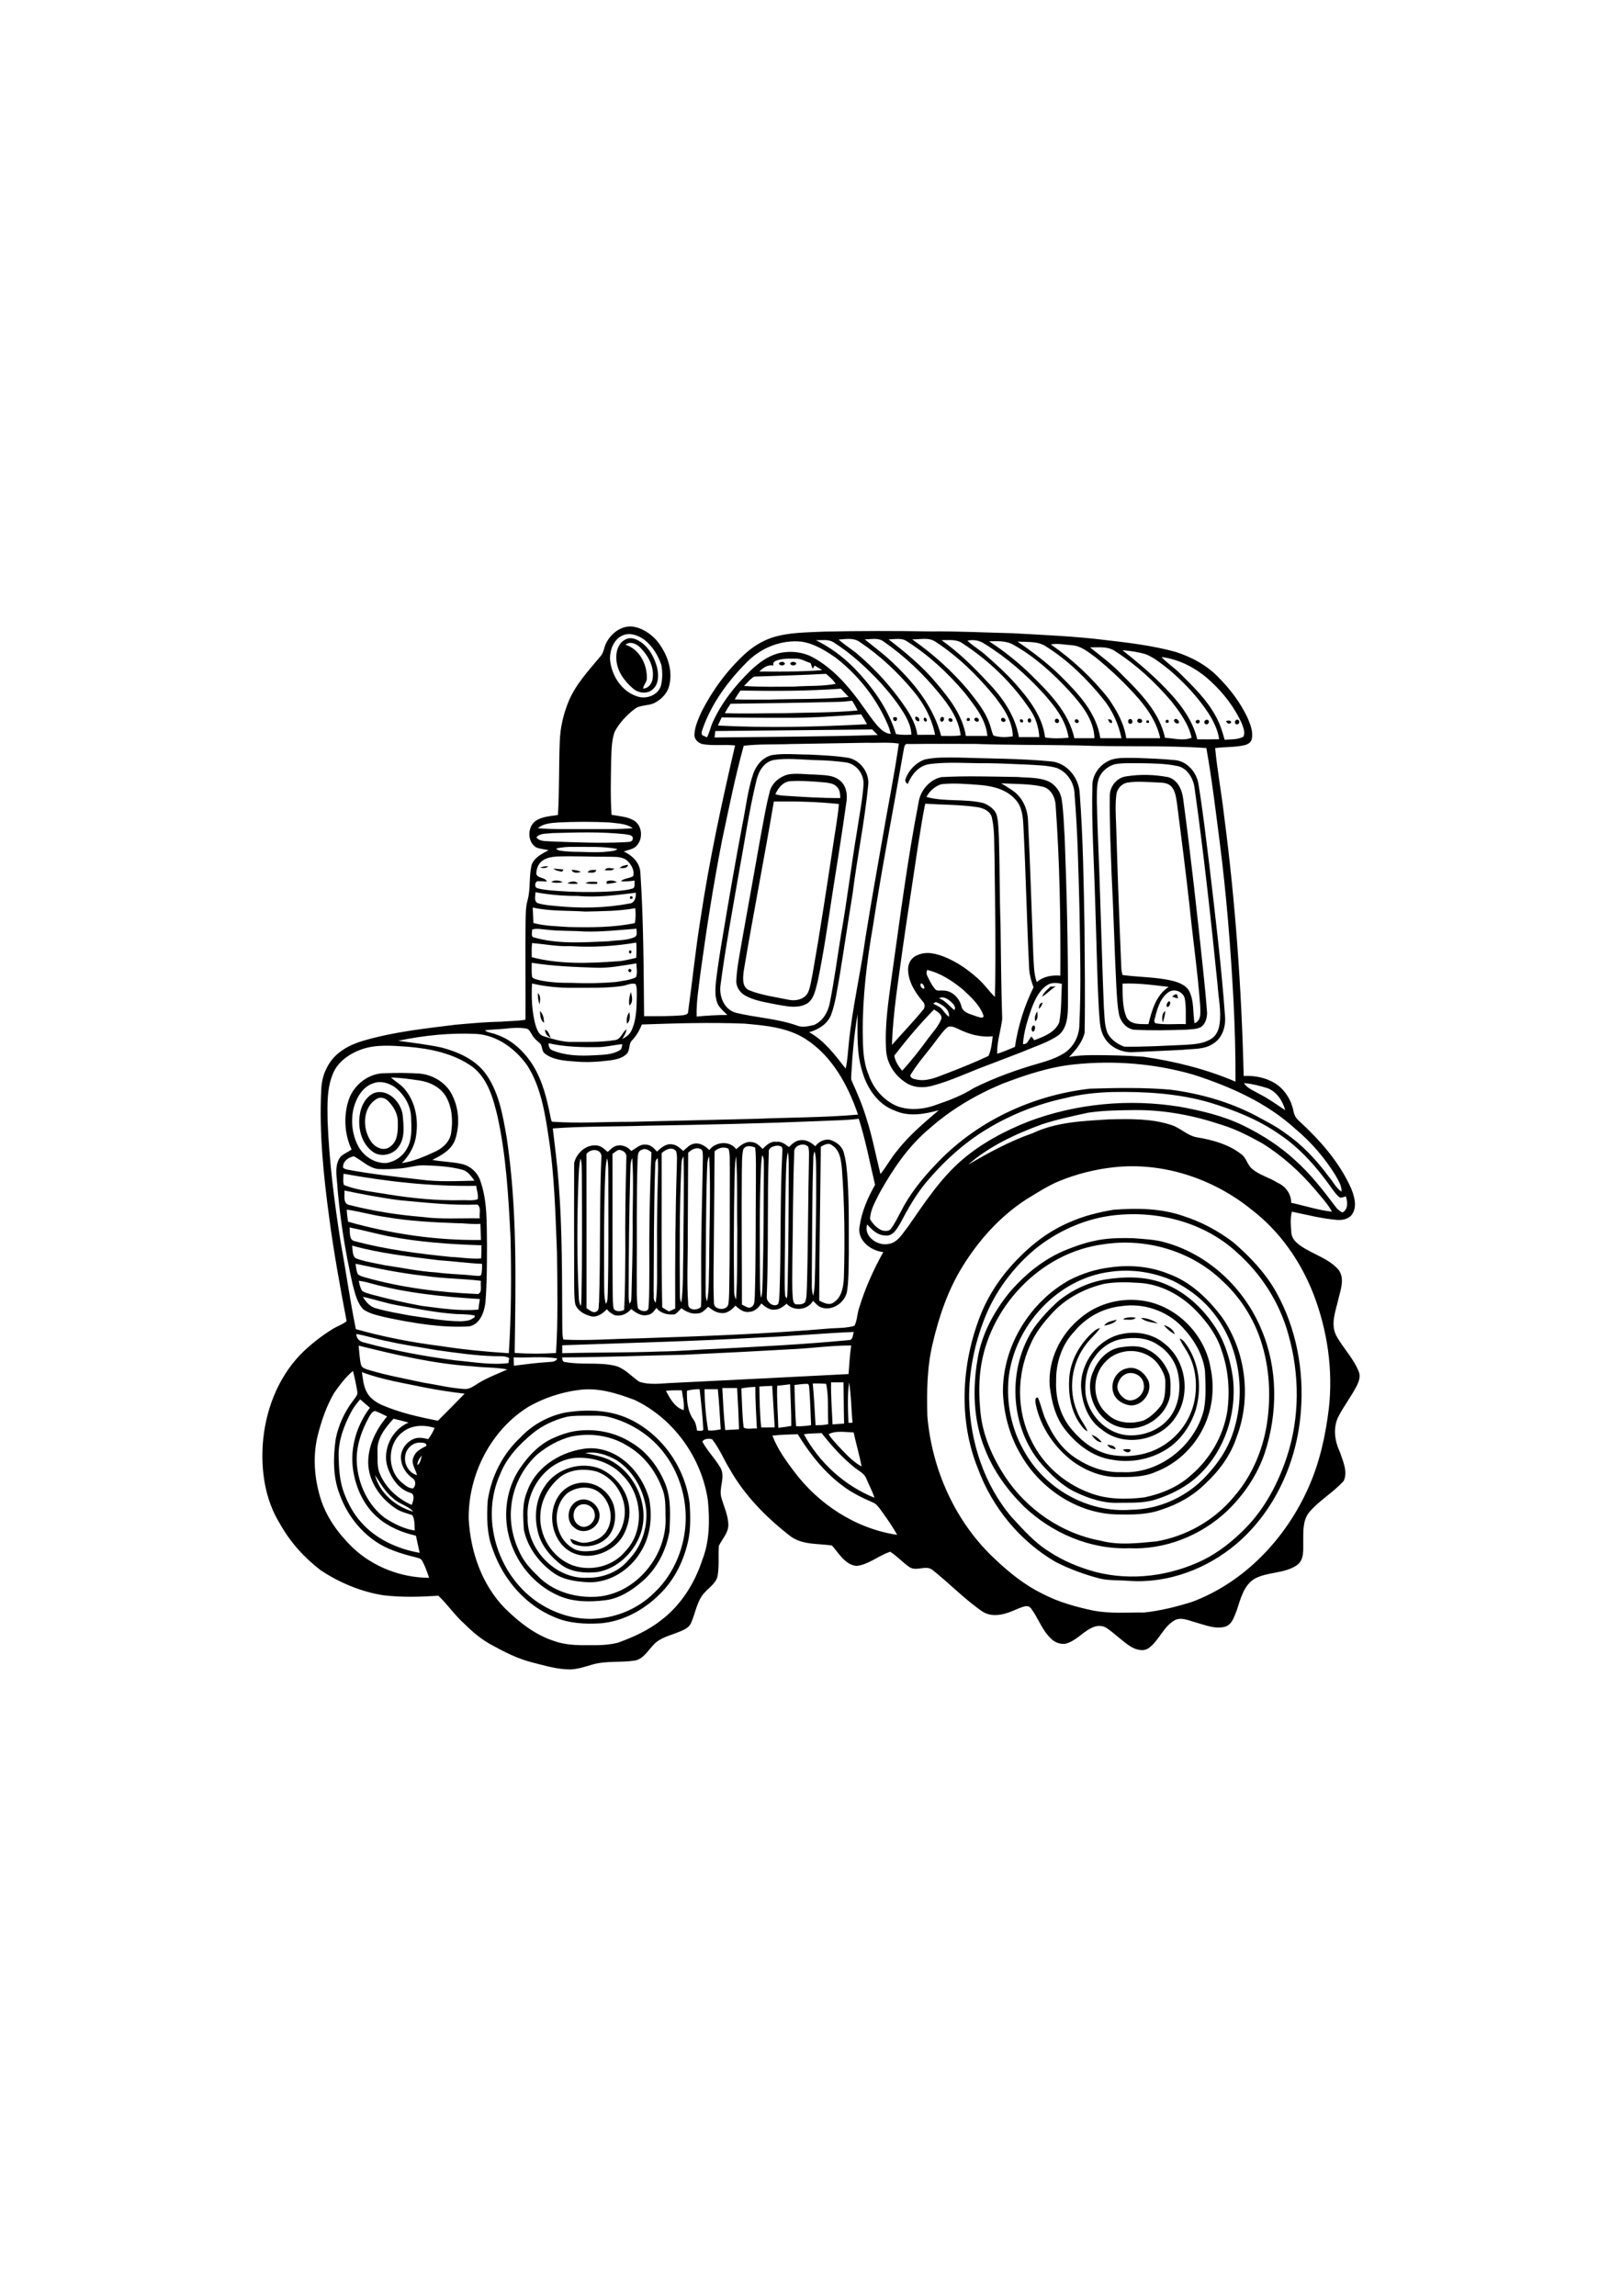 <?xml version="1.0" encoding="utf-8"?>
<!-- Generator: Adobe Illustrator 27.5.0, SVG Export Plug-In . SVG Version: 6.00 Build 0)  -->
<svg xmlns="http://www.w3.org/2000/svg" xmlns:xlink="http://www.w3.org/1999/xlink" viewBox="0 0 1200 1200" width="595" height="842" preserveAspectRatio="xMidYMid meet" data-scaled="true">
<g>
	<g>
		<path d="M448.836,225.831c3.731-6.733,10.935-12.246,18.957-11.473c7.047,0.885,13.344,5.042,18.004,10.263
			c7.35,8.952,12.089,21.029,9.49,32.648c-1.176,6.162-5.871,11.036-11.349,13.713c-4.65,2.174-10.319,1.143-14.509,4.425
			c-5.916,4.538-11.159,10.139-14.666,16.75c-2.532,7.081-2.319,14.767-2.633,22.183c-0.202,13.086-0.571,26.206,0.314,39.269
			c5.86,1.143,12.279,1.21,17.355,4.75c6.028,4.56,5.871,14.845-0.168,19.326c-2.431,1.636-5.434,1.95-8.1,3.059
			c6.263,2.935,11.842,8.246,12.234,15.551c2.353,35.359,2.409,70.83,2.756,106.245c9.658,0,19.326,0.179,28.95-0.706
			c1.49-0.303,3.708-0.627,3.63-2.622c3.193-22.755,5.423-45.633,9.12-68.32c6.464-43.258,15.719-86.022,25.612-128.608
			c-8.089-0.84-16.279,0.448-24.312-1.02c-3.07-0.885-5.949-3.585-5.759-7.002c0.258-5.994,2.891-11.574,5.288-16.974
			c8.044-15.808,18.755-30.362,31.785-42.428c5.837-5.355,12.604-9.702,20.133-12.246c12.615-4.123,26.049-3.865,39.157-4.526
			c26.161-0.56,52.344-0.549,78.516-0.123c20.167-0.224,40.3,0.851,60.444,1.322c22.979,1.311,46.014,2.207,68.858,5.075
			c17.377,1.972,34.821,4.089,51.728,8.717c12.234,3.888,23.931,10.274,32.704,19.797c8.313,8.436,15.439,18.139,20.559,28.838
			c2.028,4.941,4.325,10.319,3.193,15.764c-0.504,2.678-3.137,4.145-5.591,4.661c-7.07,1.625-14.374,1.12-21.522,2.117
			c1.546,16.828,4.762,33.477,6.633,50.282c8.392,63.749,12.862,127.969,14.498,192.245c8.123-0.459,16.447,1.233,23.405,5.535
			c6.935,4.515,11.63,11.999,13.31,20.055c0.459,2.846,1.781,5.501,3.966,7.428c15.517,14.24,29.914,30.418,38.63,49.789
			c2.409,5.904,4.75,13.243,1.087,19.136c-2.431,3.921-7.372,4.851-11.641,4.482c-11.215-0.964-22.15-3.764-33.141-6.084
			c-1.356,5.165-0.762,10.576-0.37,15.831c0.359,4.201,3.675,7.327,6.991,9.534c8.84,6.196,20.01,8.985,27.471,17.119
			c5.288,6.218,2.174,14.699,0.448,21.668c-1.972,8.941-6.252,18.811-1.647,27.673c5.098,9.266,12.952,16.951,16.761,26.956
			c1.154,3.227-0.034,6.644-1.434,9.59c-4.112,8.291-10.016,15.551-14.117,23.864c-3.753,8.168-2.33,17.68,1.434,25.589
			c2.185,6.689,5.949,14.296,2.857,21.254c-7.708,8.75-18.329,14.509-25.78,23.539c-4.728,6.106-4.123,14.285-4.201,21.567
			c-0.112,5.815,0.874,12.974-4.336,17.041c-9.389,6.812-22.139,4.851-32.031,10.52c-7.831,5.075-10.005,14.755-12.783,23.024
			c-1.804,4.425-3.216,10.05-8.078,12.055c-7.585,2.386-15.293-1.087-22.564-3.059c-4.963-1.333-10.498-4.156-15.495-1.456
			c-8.28,4.862-11.372,14.867-18.968,20.469c-4.145,2.891-9.523,1.255-13.478-1.109c-6.341-4.056-11.585-9.557-17.814-13.747
			c-2.7-1.703-6.185-1.949-9.142-0.84c-7.215,2.577-12.078,9.198-19.214,11.887c-4.482,1.849-9.714,0.034-12.929-3.361
			c-6.543-6.24-9.288-15.17-14.643-22.262c-2.554-3.238-6.857-0.538-9.927,0.459c-7.764,3.596-17.455,6.991-25.489,2.286
			c-13.388-9.097-24.603-20.917-37.252-30.956c-4.84-4.045-11.641,1.064-16.862-2.006c-5.176-3.44-9.31-8.212-14.543-11.562
			c-8.604,2.734-15.752,9.456-24.883,10.475c-8.548-0.807-13.063-9.333-18.251-15.114c-10.251-1.524-21.769-0.302-30.564-6.745
			c-17.847-13.758-33.992-30.149-45.151-49.879c-4.403-7.226-7.619-15.26-12.918-21.903c-2.117-0.762-6.308-0.504-7.238,1.77
			c3.82,7.002,9.669,12.683,13.59,19.64c3.608,7.025-1.759,14.755,0.549,21.993c1.893,6.61,5.019,13.041,5.098,20.044
			c-0.146,5.949-4.594,10.319-7.058,15.36c-0.482,7.361,0.359,14.811-0.874,22.127c-0.997,5.266-5.86,8.291-9.232,11.999
			c-6.173,6.184-7.002,15.338-10.464,22.956c-1.748,3.977-6.162,5.423-9.871,6.935c-6.162,2.465-13.176,4-17.814,9.109
			c-4.157,4.246-7.316,10.263-13.59,11.663c-10.352,1.68-21.074,0.056-31.27,2.879c-5.479,1.58-10.946,3.529-16.705,3.708
			c-9.759,0.067-19.147-2.902-28.525-5.232c-10.565-2.7-20.346-7.697-29.847-12.918c-7.305-3.966-13.736-9.266-19.573-15.125
			c-7.305-6.409-12.75-14.565-19.741-21.253c-13.411,0.941-26.934,1.277-40.322-0.258c-16.705-2.554-32.648-9.254-46.708-18.531
			c-12.268-9.366-22.822-21.141-30.317-34.664c-10.834-17.567-13.949-38.911-12.492-59.223c1.826-24.01,10.845-47.896,27.606-65.486
			c7.294-7.406,15.551-13.848,24.39-19.304c3.283-1.949,6.991-3.148,9.994-5.546c-4.862-25.421-9.49-50.887-12.895-76.544
			c-4.19-31.191-7.462-62.696-5.904-94.201c0.123-6.577,1.849-13.097,5.255-18.733c5.367-9.456,15.528-14.946,25.645-17.915
			c22.262-6.565,45.431-9.053,68.388-11.898c11.17-0.986,22.352-2.061,33.578-2.241c6.084-0.538,12.234-0.426,18.273-1.479
			c0.157-24.391-0.291-48.77,0.067-73.16c0.157-4.986,0.011-10.05,1.378-14.89c2.476-8.716,0.896-18.004,3.182-26.743
			c2.129-5.378,7.663-8.011,12.47-10.565c-3.103-0.863-6.465-0.784-9.378-2.218c-6.297-3.932-6.33-14.229-0.93-18.945
			c4.918-3.787,11.316-3.955,17.198-4.896c1.12-17.982,0.616-36.009,1.344-54.002c0.28-10.431,2.7-20.749,6.689-30.362
			c5.266-12.481,14.666-22.464,23.203-32.737C446.909,233.674,446.82,229.27,448.836,225.831z M460.499,220.98
			c-6.465,2.857-9.254,10.565-9.232,17.198c0.851,11.932,8.347,24.088,20.133,27.819c6.902,2.521,16.301-1.154,17.803-8.806
			c0.975-4.806,0.986-9.859,0.022-14.654c-2.398-6.935-6.431-13.489-12.156-18.161C472.442,220.957,466.09,218.425,460.499,220.98z
			 M603.605,224.397c10.363,5.187,19.775,12.055,27.942,20.268c13.669,13.971,25.556,30.362,31.326,49.24
			c3.742,0.661,7.563,0.594,11.361,0.437c-0.034-4.941-2.005-9.579-4.313-13.848c-4.963-8.638-11.237-16.425-17.825-23.875
			c-10.643-11.45-22.172-22.284-35.46-30.631C612.736,223.501,607.94,224.655,603.605,224.397z M620.444,224.005
			c4.101,3.608,8.716,6.554,13.019,9.915c14.229,11.977,26.833,25.892,37.152,41.375c3.798,5.826,7.07,12.167,8.067,19.136
			c4.381-0.011,8.761,0,13.142-0.011c-2.454-12.246-8.448-23.472-16.537-32.905c-11.394-13.68-24.559-25.948-39.381-35.863
			C631.379,222.503,625.575,223.613,620.444,224.005z M639.759,223.837c7.719,6.229,15.741,12.134,22.744,19.192
			c15.024,14.464,28.491,31.707,33.791,52.232c4.806-0.056,9.646,0.302,14.43-0.403c-1.401-12.078-8.672-22.352-16.212-31.46
			c-11.719-14.318-25.298-27.18-40.502-37.757C649.966,222.324,644.521,223.859,639.759,223.837z M657.405,223.837
			c12.705,9.77,25.141,20.066,35.426,32.424c9.635,11.349,19.394,23.898,21.747,39.011c5.288-0.011,10.599,0.011,15.898-0.011
			c-1.087-12.459-9.456-22.43-16.794-31.931c-12.279-14.565-26.474-27.718-42.574-37.958
			C667.119,222.436,661.965,223.859,657.405,223.837z M674.883,223.837c15.181,10.644,29.13,23.068,41.107,37.219
			c6.151,7.798,12.727,15.618,16.089,25.108c1.109,2.891,1.524,6.028,2.902,8.817c4.56,1.434,9.624,1.401,14.307,0.515
			c-0.235-11.271-6.801-20.929-13.489-29.477c-12.582-15.405-27.012-29.544-43.717-40.446
			C687.039,222.089,680.574,224.027,674.883,223.837z M696.562,224.43c12.615,8.896,23.674,19.763,34.138,31.057
			c10.98,11.226,20.424,24.861,23.113,40.625c5.019-0.011,10.05,0,15.08-0.011c-0.437-7.294-2.667-14.43-6.89-20.436
			c-13.041-19.45-30.239-36.087-49.845-48.848C707.609,223.467,701.805,224.531,696.562,224.43z M715.732,224.8
			c4.358,4.201,9.747,7.126,14.15,11.271c7.383,6.409,14.587,13.041,21.141,20.312c10.106,11.461,20.256,24.323,22.161,40.008
			c5.725,0.908,11.607,0.74,17.366,0.202c-1.837-12.694-9.982-23.035-18.217-32.356c-12.896-14.162-27.472-26.945-43.796-37.017
			C724.807,224.61,720.157,223.814,715.732,224.8z M731.742,225.282c11.159,7.204,21.567,15.506,31.057,24.794
			c13.478,13.321,27.852,27.651,32.031,46.876c4.952,0,9.904,0,14.867-0.011c-0.359-13.814-9.68-25.04-18.475-34.81
			c-12.122-13.108-25.533-25.365-41.185-34.127C744.503,224.688,737.926,225.136,731.742,225.282z M752.771,225.45
			c11.193,7.686,22.094,15.82,31.785,25.377c13.019,12.851,26.631,27.247,29.488,46.115c5.221,0.011,10.453,0.011,15.685,0
			c-2.286-10.677-6.812-20.828-13.792-29.264c-12.01-14.834-25.881-28.413-42.081-38.608
			C767.605,224.912,759.852,226.021,752.771,225.45z M552.426,240.822c-13.814,13.87-25.791,30.149-32.412,48.714
			c-0.403,1.658-1.714,3.776-0.291,5.277c0.829,0.381,2.498,1.12,3.328,1.501c1.86-3.518,2.555-7.495,4.201-11.092
			c6.554-14.531,16.604-27.203,27.976-38.25c5.826-5.523,12.47-10.576,20.324-12.761c8.761-2.129,18.408-1.277,26.329,3.193
			c13.803,7.686,24.57,19.663,33.846,32.256c4.459,6.005,8.504,12.346,13.411,18.038c2.644,2.879,5.747,5.86,9.893,6.084
			c-0.56-2.353-1.244-4.672-2.23-6.879c-8.38-19.573-22.015-36.793-38.866-49.767c-7.495-5.098-15.495-10.094-24.592-11.562
			C578.239,223.825,562.946,230.044,552.426,240.822z M777.408,227.568c16.111,11.226,30.665,24.76,42.798,40.21
			c6.073,8.795,11.518,18.419,13.008,29.174c8.369-0.022,16.75,0.022,25.13-0.022c-2.308-10.957-8.582-20.682-15.797-29.063
			c-9.714-11.17-20.525-21.365-31.975-30.721c-5.378-3.843-10.823-8.627-17.758-8.974
			C787.693,227.792,782.54,226.638,777.408,227.568z M806.415,229.775c7.966,6.285,16.133,12.369,23.181,19.719
			c13.512,13.433,28.133,27.853,32.334,47.168c6.521,0.28,13.366,2.476,19.674-0.09c-2.297-10.229-8.694-18.912-15.058-27.001
			c-11.988-14.117-25.78-26.867-41.387-36.894C819.702,228.755,812.689,229.853,806.415,229.775z M830.413,231.881
			c9.579,7.507,18.912,15.338,27.617,23.864c11.943,11.854,23.786,25.208,27.729,42.036c5.4-0.011,10.812,0.067,16.212-0.067
			c-0.964-6.789-4.033-13.064-7.63-18.822c-8.123-12.492-18.475-23.427-29.836-33.006c-5.277-4.078-10.509-8.459-16.716-11.024
			C842.143,233.169,836.261,232.307,830.413,231.881z M859.285,236.878c4.291,4.616,9.691,8.033,14.117,12.537
			c9.579,9.512,19.472,19.091,25.948,31.102c3.126,5.467,5.008,11.517,6.689,17.568c4.594-0.359,9.624,0,13.814-2.207
			c1.636-3.283-0.157-7.025-1.277-10.184c-5.254-11.417-12.963-21.646-22.172-30.183
			C886.264,245.762,873.335,238.715,859.285,236.878z M577.018,238.76c-2.274,0.65-5.826,1.199-4.762,4.437
			c-4.213-0.896-7.663,1.658-10.498,4.414c15.528,0.112,31.068,0.213,46.563-1.02c-1.882-1.132-3.787-2.218-5.624-3.395
			c-0.347,0.583-1.042,1.759-1.389,2.342c-0.695-1.345-1.064-2.823-1.636-4.213c-3.63-0.941-6.868-3.383-10.744-3.193
			C584.95,238.11,580.917,237.886,577.018,238.76z M558.084,251.364c-3.036,1.58-5.142,4.616-7.663,6.924
			c12.38,0.896,24.794,0.549,37.196,0.493c10.195-0.762,20.536-0.09,30.62-2.039c-1.815-2.969-4.526-5.187-7.137-7.417
			C593.443,250.334,575.752,250.726,558.084,251.364z M547.776,261.683c-1.501,2.129-2.946,4.291-4.213,6.554
			c8.38,0.303,16.761,0.078,25.152,0.146c19.685-0.639,39.448-0.045,59.089-1.949c-1.927-2.028-3.854-4.056-5.725-6.128
			C597.353,262.12,572.559,262.12,547.776,261.683z M620.231,270.052c-26.575,0.717-53.151,1.064-79.737,1.401
			c-1.546,2.241-2.991,4.549-4.257,6.957c14.554,0.56,29.096,0,43.65,0.034c18.195-0.538,36.434-0.303,54.573-2.005
			c-1.165-2.51-2.521-4.896-4.022-7.193C627.043,269.638,623.637,269.985,620.231,270.052z M581.007,281.827
			c-15.708,0.067-31.404-0.101-47.112-0.28c-0.941,1.994-1.871,4-2.756,6.028c36.726,1.938,73.586,0.963,110.312-0.964
			c-1.322-2.51-2.801-4.93-4.336-7.305C618.438,280.662,599.739,282.006,581.007,281.827z M529.201,291.642
			c-0.19,1.58-0.392,3.159-0.571,4.762c40.255-0.504,80.521-0.56,120.743-1.826c-1.344-1.4-2.7-2.778-4.089-4.112
			C606.596,290.958,567.898,291.216,529.201,291.642z M584.659,301.254c-11.473,0.459-23.013-0.101-34.429,1.266
			c-6.409,23.057-11.047,46.574-16.044,69.967c-6.33,32.334-11.417,64.914-15.887,97.562c-1.244,10.89-3.26,21.769-2.902,32.771
			c7.563-0.695,15.148-1.21,22.755-1.143c-2.353-2.409-5.109-4.538-6.812-7.484c-2.879-5.759-2.084-12.425-1.513-18.609
			c1.423-11.193,3.171-22.352,5.087-33.477c4.526-27.281,9.277-54.54,14.408-81.709c2.566-12.481,3.877-25.276,8.011-37.376
			c2.23-6.352,7.249-12.212,14.061-13.635c8.75-1.378,17.635-0.347,26.441-0.37c10.061,0.504,20.167,0.852,30.116,2.499
			c9.097,2.028,15.652,11.585,14.296,20.805c-2.611,26.676-8.156,52.96-11.45,79.547c-3.305,20.133-6.24,40.322-9.545,60.444
			c-1.849,9.848-2.947,19.931-6.431,29.376c-2.779,6.789-9.389,10.767-16.156,12.727c11.338,6.319,19.147,16.884,26.979,26.9
			c1.344-5.68,1.591-11.529,2.185-17.31c2.577-26.822,8.828-53.095,12.514-79.759c4.022-25.119,8.481-50.181,12.884-75.233
			c3.91-22.71,8.492-45.308,11.764-68.107c-7.764-1.165-15.652-0.347-23.472-0.594C622.573,300.661,603.616,300.896,584.659,301.254
			z M672.003,301.243c-3.327-0.706-2.98,3.148-3.596,5.243c-7.495,43.246-15.977,86.336-22.62,129.739
			c-4.537,25.948-7.663,52.221-7.518,78.594c0.179,10.285,0.168,20.906,4.19,30.575c3.44,10.397,11.159,19.483,21.354,23.729
			c9.747,3.585,20.76,2.218,30.261-1.524c9.153-3.115,18.184-6.733,26.385-11.91c15.304-7.63,31.483-13.456,47.907-18.161
			c6.42-1.837,12.884-3.91,18.609-7.428c7.282-4.526,11.663-13.064,11.573-21.578c1.389-28.121,0.504-56.288,0.09-84.409
			c-0.784-28.794-1.3-57.61-3.708-86.314c-0.258-8.167-5.647-16.133-13.377-18.945c-6.924-1.882-14.139-1.905-21.242-2.386
			c-10.106-0.426-20.223-0.919-30.34-1.042c-14.128,0.19-28.357-1.199-42.417,0.695c-7.787,1.053-13.187,7.775-15.954,14.666
			c-1.468-0.84-2.353-2.353-1.524-3.977c2.33-6.42,7.652-11.842,14.106-14.128c8.044-1.837,16.391-1.4,24.592-1.434
			c22.9,0.784,45.879,0.65,68.701,2.846c11.91,1.008,20.828,12.178,21.332,23.729c2.498,33.141,2.947,66.405,3.552,99.624
			c0.157,25.791,0.56,51.582,0.078,77.373c-1.703,7.058-6.577,12.839-11.517,17.971c5.389-1.143,10.901-1.356,16.402-1.412
			c12.907-0.09,25.836,0.258,38.709,1.165c23.27,3.417,46.361,9.142,68.018,18.43c0.09-19.909-0.459-39.829-1.468-59.716
			c-2.106-39.269-5.199-78.505-10.218-117.516c-3.003-23.214-5.736-46.484-9.87-69.519c-31.695-2.162-63.514-0.695-95.243-1.949
			c-25.388-0.459-50.775-0.235-76.152-1.12C704.73,301.221,688.361,301.03,672.003,301.243z M572.716,312.996
			c-7.596,1.255-11.73,8.795-13.22,15.685c-5.523,22.979-8.829,46.417-13.153,69.631c-4.638,26.844-9.635,53.632-13.198,80.633
			c-1.423,8.448,2.308,18.565,11.204,21.052c14.968,3.675,30.642,4.291,45.252,9.467c4,1.658,8.492,0.527,12.548-0.403
			c6.431-2.678,10.397-9.378,11.697-16.01c3.361-16.682,5.557-33.578,8.291-50.372c4.504-25.332,7.529-50.91,11.786-76.286
			c1.759-11.73,4.101-23.405,4.963-35.247c0.314-7.54-4.941-14.744-12.436-16.201c-8.033-1.21-16.189-1.681-24.301-1.826
			C592.356,312.705,582.463,311.562,572.716,312.996z M397.938,363.502c11.674,1.064,23.416,0.549,35.124,0.672
			c11.685-0.123,23.416,0.37,35.068-0.661c-4.907-3.574-11.305-3.473-17.063-4.246c-12.716-0.65-25.477-0.616-38.194,0
			C407.741,359.66,402.016,359.962,397.938,363.502z M396.828,370.292c2.442,3.238,6.846,2.588,10.408,2.969
			c18.273,0.739,36.591,1.456,54.876,0.639c1.972-0.37,5.501,0.336,6.005-2.342c0.594-3.305-3.63-3.115-5.736-3.619
			c-17.915-1.916-35.964-1.277-53.924-0.818C404.537,367.76,399.663,366.886,396.828,370.292z M411.382,378.627
			c0.684,0.695,1.513,1.154,2.465,1.367c7.092,1.322,14.318,0.807,21.489,1.221c4.818,0.101,9.658,0.179,14.442-0.448
			c2.398-0.37,5.098-0.179,7.036-1.871c-10.744-2.118-21.758-1.423-32.648-1.569C419.875,377.249,415.539,377.507,411.382,378.627z
			 M401.198,387.624c-3.081,2.252-4.403,6.106-4.414,9.803c1.176,3.44,6.386,2.174,7.865,5.501c-2.117,0-4.213-0.258-6.308-0.258
			c-2.767-0.101-3.328,4.616-0.672,5.255c3.137,0.93,6.431,1.188,9.669,1.58c16.716,1.412,33.555,1.692,50.282,0.37
			c3.395-0.415,6.857-0.65,10.139-1.681c2.644-0.627,1.266-4,1.793-5.904c-3.406,0.302-6.834,0.908-10.229,0.381
			c2.611-2.241,6.353-1.938,9.165-3.731c1.109-3.899-1.21-8.056-3.876-10.834c-3.193-3.417-8.156-3.384-12.47-3.473
			c-13.411,0.045-26.833-0.605-40.244-0.202C408.189,384.734,404.234,385.316,401.198,387.624z M396.179,410.872
			c-0.034,2.622-1.356,6.476,1.513,8.033c4.515,1.434,9.31,1.725,14.005,2.185c17.915,1.781,36.177,1.524,53.89-1.86
			c4.089-0.291,5.031-4.627,4.84-7.988c-14.251,1.703-28.614,3.697-43,2.353C416.939,413.695,406.497,412.743,396.179,410.872z
			 M394.117,422.176c0.179,3.809,0.347,7.63,0.515,11.461c8.571,2.252,17.467,2.364,26.262,2.969
			c16.279,0.347,32.737,0.403,48.77-2.902c0.728-3.641,0.695-7.361,0.336-11.036c-12.145,2.23-24.559,2.196-36.86,2.499
			C420.132,424.328,406.923,425.056,394.117,422.176z M432.042,439.901c-8.985-0.65-18.027-0.235-26.979-1.266
			c-3.764-0.269-7.551-1.244-11.293-0.269c-0.101,1.86-0.807,3.955,0.347,5.669c18.139,5.434,37.297,3.921,55.952,3.115
			c6.565-0.975,13.579-0.314,19.707-3.238c2.028-1.367,1.042-4.067,1.098-6.072C457.956,438.814,445.027,440.315,432.042,439.901z
			 M421.891,450.735c-9.49,0.426-18.833-1.524-28.245-2.263c-0.403,3.462-0.291,6.946-0.269,10.431
			c20.615,5.4,42.238,4.56,63.312,3.059c4.762-0.224,9.355-1.569,13.993-2.554c0.224-3.765,0.392-7.54,0.022-11.293
			C454.606,450.869,438.193,451.732,421.891,450.735z M393.389,463.059c0.034,3.44-0.224,6.913,0.235,10.341
			c0.818,1.68,3.025,1.714,4.582,2.341c8.111,1.86,16.492,2.218,24.794,2.162c10.868,0.482,21.78,0.28,32.625-0.639
			c4.997-0.908,10.296-1.266,14.912-3.518c1.255-3.216,0.325-6.868,0.28-10.24c-9.904,1.49-19.808,3.596-29.88,3.193
			C425.039,466.162,409.108,465.569,393.389,463.059z M393.613,478.363c-0.571,10.016-0.123,20.223,2.353,29.981
			c1.087,3.462,2.308,7.944,6.285,9.041c6.05,1.893,12.212,3.753,18.565,4.201c11.54-0.067,23.18,0.448,34.608-1.423
			c4.123-0.907,4.941-5.703,8.078-7.943c-0.28,2.7-1.793,4.952-3.182,7.204c2.801-1.423,5.568-3.294,6.868-6.274
			c3.843-8.19,3.798-17.489,3.932-26.34c-0.168-2.689,0.347-5.624-0.975-8.089c-3.372-0.908-6.644,1.053-9.949,1.501
			c-11.932,1.737-24.032,1.244-36.054,1.322C413.892,481.679,403.607,480.694,393.613,478.363z M629.855,545.093
			c0.011,1.837-0.538,3.843,0.403,5.568c3.932,8.761,7.787,17.601,10.531,26.833c4.526,13.668,7.07,27.864,10.599,41.801
			c4.269-5.277,7.473-11.316,11.797-16.548c8.896-11.697,20.256-21.119,31.315-30.642c-10.453,2.902-22.116,5.019-32.379,0.325
			c-12.436-4.414-20.492-16.301-24.054-28.536c-4.504-13.837-3.585-28.536-3.63-42.854
			C632.006,515.593,630.662,530.36,629.855,545.093z M474.829,508.692c-1.647,4.314-3.977,8.347-7.193,11.686
			c-2.891,2.756-1.176,7.54-4.201,10.24c-3.171,3.081-7.764,3.944-11.966,4.616c-8.683,1.053-17.478,1.692-26.206,0.818
			c-7.574-0.527-15.831-1.053-22.127-5.781c-2.263-1.714-1.86-4.851-3.137-7.081c-2.218-2.241-4.952-4.067-6.42-6.935
			c-1.154-1.669-1.916-4.112-4.157-4.538c-5.243-0.93-10.599-0.504-15.853,0.09c-4.93,0.56-9.926,0.448-14.834,1.232
			c2.375,1.916,5.669,1.759,8.369,3.059c11.372,3.72,20.514,12.358,26.878,22.284c7.518,11.865,10.744,25.757,13.422,39.359
			c0.403,1.109,0.202,3.115,1.961,2.924c19.08,1.3,38.227-0.045,57.341,0.022c31.012-0.717,62.024-1.468,93.047-2.241
			c25.007-1.042,50.092-0.93,75.043-3.092c-7.428-21.758-19.226-43.583-39.191-56.164c-13.321-8.369-29.488-9.77-44.781-11.125
			C525.503,507.045,500.149,507.807,474.829,508.692z M294.583,520.736c10.677,1.456,21.399,2.767,31.964,4.963
			c11.876,3.148,23.853,8.28,31.774,18.072c10.688,13.837,13.579,31.684,16.526,48.456c7.91,52.714,6.711,106.211,5.915,159.351
			c10.173,0.807,20.402,0.672,30.586,0.123c1.591-24.738,0.986-49.554,0.717-74.326c-1.165-28.491-1.793-57.105-6.184-85.328
			c-2.745-18.284-5.736-37.264-15.853-53.139c-8.75-12.257-22.183-22.284-37.633-23.237
			C333.012,514.742,313.54,516.758,294.583,520.736z M405.859,522.573c-0.09,2.252,0.728,4.616,3.092,5.31
			c9.725,4,20.525,4.157,30.889,3.563c6.296-0.347,13.052-0.325,18.643-3.686c1.658-0.874,1.602-2.924,1.893-4.493
			c-5.792,0.448-11.439,2.017-17.265,2.151C430.664,525.632,418.06,525.318,405.859,522.573z M267.336,527.122
			c-8.582,3.137-16.884,8.683-20.727,17.276c-4.907,11.092-4.403,23.539-4.257,35.404c1.176,30.116,4.974,60.063,9.646,89.82
			c3.944,21.433,6.913,43.067,11.271,64.41c20.581,5.815,41.622,9.826,62.831,12.515c16.671,2.599,33.499,4.224,50.338,5.266
			c1.837-28.525,1.938-57.15,1.266-85.72c-1.557-30.048-3.193-60.276-9.691-89.731c-3.227-13.4-7.294-28.133-18.968-36.726
			c-13.837-9.68-30.99-13.142-47.538-14.498C290.135,524.377,278.304,523.234,267.336,527.122z M795.11,538.169
			c-18.654,1.86-36.569,7.854-53.98,14.542c-19.382,8.123-37.756,18.99-53.498,32.95c-15.495,12.896-26.979,29.869-36.726,47.325
			c-3.059,6.229-7.036,12.582-7.215,19.674c1.938,3.406,4.862,6.464,8.437,8.19c2.353,0.717,5.736,1.064,7.238-1.378
			c2.767-3.787,4.762-8.067,7.002-12.178c6.397-12.716,15.338-23.976,25.13-34.25c29.634-32.143,71.547-51.974,114.794-56.859
			c19.797-0.616,39.695-0.964,59.469,0.706c21.847,2.801,43.437,8.873,63.01,19.08c7.439,4.078,15.125,7.798,21.915,12.94
			c12.66,8.672,23.281,19.999,32.356,32.312c3.204,3.664,5.322,8.336,9.456,11.137c0.213-4.616-2.521-8.549-4.638-12.403
			c-7.988-12.851-17.993-24.458-29.623-34.138c-21.265-19.394-48.109-31.236-75.233-39.986
			C854.58,537.597,824.542,535.144,795.11,538.169z M920.301,552.05c2.566,4.022,7.305,5.557,11.204,7.943
			c6.845,3.384,12.985,7.899,19.326,12.111c-1.849-6.857-6.185-13.601-13.008-16.279
			C932.109,554.078,926.272,552.487,920.301,552.05z M788.253,563.097c-20.324,4.325-39.919,11.999-57.722,22.732
			c-17.399,10.442-32.536,24.335-45.543,39.841c-7.596,9.209-13.456,19.651-19.013,30.172c-2.431,4.011-5.445,9.725-11.047,8.873
			c-5.669,0.011-9.893-4.257-13.411-8.167c-2.722,8.851,7.518,15.999,15.472,14.531c7.114-0.807,10.666-7.809,14.733-12.795
			c12.156-17.444,23.886-35.583,40.165-49.554c14.442-12.324,31.404-21.332,49.005-28.278
			c35.471-13.377,74.46-16.951,111.858-10.935c16.279,2.947,32.614,6.801,47.549,14.15c13.489,6.633,26.295,14.834,37.409,25.007
			c11.551,10.195,21.041,22.43,30.284,34.698c1.333,1.893,3.148,3.35,5.243,4.381c4.358-2.498,3.764-7.798,2.487-11.91
			c-1.479,0.291-2.924,1.154-4.437,0.863c-2.364-1.703-4.056-4.134-5.725-6.453c-10.856-15.416-23.427-29.948-39.224-40.468
			c-15.652-10.901-33.6-17.96-51.761-23.483c-23.225-6.7-47.582-8.067-71.637-7.663C811.277,558.974,799.58,560.195,788.253,563.097
			z M805.193,573.909c-11.517,2.487-23.068,4.963-34.283,8.604c-19.551,7.159-38.933,16.122-54.719,29.914
			c15.293-8.974,30.99-17.5,47.795-23.337c17.668-8.38,37.566-9.03,56.736-10.229c15.349-0.336,31.124-0.683,45.891,4.179
			c6.789,2.151,11.887,7.988,19.08,9.12c11.517,1.938,23.292,5.187,32.659,12.47c3.798,2.745,4.414,7.91,7.988,10.845
			c5.49,4.717,12.784,6.375,18.822,10.251c5.848,2.532,10.207,8.324,10.083,14.845c10.05,2.151,19.909,5.456,30.149,6.565
			c-3.115-5.927-7.876-10.733-12.044-15.887c-11.293-13.411-24.48-25.298-39.381-34.586c-9.624-5.389-19.506-10.464-30.082-13.736
			c-20.604-6.913-42.227-11.103-64.018-10.935C828.296,572.127,816.666,572.217,805.193,573.909z M606.831,580.104
			c-42.955,1.793-85.933,2.79-128.899,3.451c-22.99,0.773-46.025,0.303-68.959,2.005c1.613,13.344,3.283,26.687,4.302,40.087
			c2.834,35.415,2.476,70.976,2.722,106.48c0.112,3.204-0.112,6.509,0.829,9.635c18.105,0.908,36.267-0.571,54.383-0.874
			c47.874-1.591,95.77-3.294,143.497-7.428c5.826-0.314,11.82-0.224,17.455-1.905c1.972-3.899,1.983-8.526,3.283-12.683
			c4.403-14.576,10.61-28.558,18.038-41.835c-9.12-0.852-19.371-8.66-17.579-18.777c1.569-10.991,5.994-21.388,11.506-30.956
			c-3.899-16.313-6.935-32.883-12.066-48.871C625.889,579.679,616.332,579.567,606.831,580.104z M823.691,614.332
			c-13.713,1.501-27.225,4.963-39.997,10.139c-8.649,3.63-16.525,8.795-24.525,13.635c-19.214,12.492-34.888,29.903-46.888,49.319
			c-10.856,17.411-17.545,37.073-22.195,56.96c-4.269,17.579-4.482,35.841-4.011,53.834c3.35,40.009,20.996,79.233,50.742,106.536
			c10.296,9.714,21.522,18.654,34.283,24.928c11.742,6.14,24.615,9.725,37.533,12.47c12.492,2.465,25.276,1.311,37.913,1.468
			c12.122-1.322,24.066-4.28,35.673-7.977c38.642-14.554,68.959-46.731,85.641-84.039c8.369-18.587,12.817-38.698,15.248-58.864
			c3.204-28.413-0.986-57.464-11.17-84.129c-9.411-24.424-24.928-46.787-45.767-62.797
			C897.804,622.712,860.293,610.186,823.691,614.332z M563.047,740.172c-48.994,2.79-98.055,4.067-147.094,5.781
			c-0.011,1.938-0.011,3.899-0.011,5.871c24.043-0.65,48.086-0.314,72.118-1.255c14.195-0.112,28.346-1.524,42.529-1.994
			c32.558-1.669,65.138-3.35,97.596-6.453c3.07-0.112,2.678-3.977,3.462-6.016C608.758,737.057,585.936,739.231,563.047,740.172z
			 M263.594,737.606c0.056,3.395,2.555,5.725,5.781,6.297c22.127,6.095,44.759,10.24,67.503,13.22
			c13.019,1.132,26.217,3.63,39.247,2.028c0.146-0.919,0.437-2.767,0.594-3.686c-3.26-1.994-7.159-1.266-10.767-1.434
			c-14.33-0.381-28.525-2.51-42.709-4.448c-12.346-2.196-24.783-3.899-37.006-6.733
			C278.607,741.427,271.235,738.928,263.594,737.606z M265.308,746.211c0.594,4.705,0.65,9.501,1.759,14.128
			c0.672,2.678,3.776,3.126,5.972,3.955c13.153,3.932,26.687,6.353,40.087,9.277c10.128,1.58,20.122,4.078,30.373,4.739
			c3.988,0.37,7.204-2.398,10.419-4.302c6.733-4.19,14.229-6.879,21.41-10.173c-8.593-1.658-17.411-1.3-26.071-2.33
			C320.777,759.644,292.925,753.034,265.308,746.211z M588.939,748.709c-27.628,1.546-55.268,2.991-82.908,4.269
			c-30.06,0.594-60.119,1.882-90.179,1.938c0.19,1.434,0.235,3.316,2.14,3.428c11.977,2.263,24.379,0.034,36.311,2.611
			c7.507,1.568,12.492,7.82,18.565,11.921c8.112,2.767,16.806,1.176,25.164,0.908c43.246-2.174,86.493-4.269,129.739-6.532
			c0.56-7.058,0.919-14.139,1.972-21.142C616.108,746.065,602.54,747.914,588.939,748.709z M379.989,754.883
			c0.034,2.061,0.09,4.123,0.202,6.207c8.268-1.064,16.548-2.106,24.872-2.667c2.599-0.347,5.994,0.269,7.182-2.734
			C401.612,753.964,390.723,755.375,379.989,754.883z M247.046,781.435c-5.804,10.095-9.557,21.253-12.302,32.536
			c-3.26,14.509-2.174,29.802,2.039,43.997c4.145,14.531,13.321,27.113,24.021,37.555c15.159,14.352,35.818,22.351,56.657,22.43
			c-1.412-4.269-2.935-8.526-5.064-12.481c-0.919-1.86-3.081-2.207-4.862-2.7c-5.602-1.378-11.204-2.879-16.57-5.008
			c-18.733-6.756-33.118-23.102-39.728-41.633c-5.019-13.041-4.795-27.393-2.835-41.028c2.073-10.543,6.868-20.559,13.467-29.018
			c1.098-1.703,2.924-3.395,2.521-5.591c-0.852-5.232-1.949-10.431-3.272-15.551C255.561,769.616,251.191,775.52,247.046,781.435z
			 M267.75,765.84c0.717,4.75,1.053,9.703,3.227,14.072c2.173,4.762,6.7,7.977,11.338,10.117
			c13.276,5.792,27.494,8.974,41.655,11.73c6.61-6.655,13.276-13.254,19.797-19.987c-9.893-1.221-19.775-2.622-29.544-4.594
			C298.628,773.895,282.718,771.475,267.75,765.84z M614.842,773.391c-0.168,10.375,0.672,20.727,1.098,31.09
			c2.846-0.202,5.703-0.392,8.56-0.594c-0.325-10.162-0.235-20.335-0.448-30.497C620.982,773.391,617.912,773.391,614.842,773.391z
			 M627.704,803.328c1.008-0.034,2.028-0.067,3.047-0.101c-1.031-9.926-0.919-19.976-2.588-29.824
			C626.819,783.284,627.368,793.379,627.704,803.328z M574.99,775.912c-0.392,10.375,0.571,20.738,0.829,31.102
			c3.204-0.37,6.397-0.829,9.59-1.389c0.078-10.285-0.583-20.559-0.896-30.833C581.343,775.195,578.172,775.587,574.99,775.912z
			 M587.751,775.318c0.347,10.162,0.47,20.346,1.21,30.497c3.72,0.213,7.428-0.19,11.103-0.751
			c-0.347-8.616-0.65-17.22-1.232-25.813c-0.303-1.557,0.09-3.417-0.986-4.683C594.462,774.332,591.101,774.993,587.751,775.318z
			 M601.297,774.22c0.975,10.263,1.479,20.559,2.061,30.855c3.148,0.045,6.33-0.056,9.411-0.784
			c-0.549-9.915,0.459-20.032-1.546-29.802C607.918,774.187,604.602,774.198,601.297,774.22z M561.792,776.472
			c0.235,10.083,0.258,20.2,1.378,30.25c3.316-0.011,6.644-0.011,9.971-0.011c-0.571-10.252-1.232-20.492-1.86-30.743
			C568.111,776.08,564.941,776.271,561.792,776.472z M548.438,777.895c0.56,9.635,0.56,19.349,1.737,28.928
			c2.745,1.591,6.61,0.358,9.781,0.728c-0.448-10.274-1.232-20.536-1.109-30.821C555.35,776.864,551.855,777.178,548.438,777.895z
			 M428.199,779.015c-12.952,1.681-25.567,5.837-36.939,12.246c-28.155,17.276-44.972,50.495-44.501,83.244
			c1.333,24.099,9.736,48.669,26.911,66.124c10.285,10.117,22.027,19.382,35.897,23.954c8.235,3.014,17.142,3.35,25.825,3.193
			c7.282,0.123,14.666-0.011,21.758-1.815c11.282-4.089,22.419-9.109,31.886-16.582c14.722-11.103,24.906-27.348,30.575-44.737
			c5.434-13.848,5.49-29.063,4.134-43.661c-4.493-31.684-25.298-60.859-54.305-74.606
			C456.354,781.447,442.327,777.01,428.199,779.015z M508.25,779.564c-0.269,7.361,0.37,15.495,4.986,21.59
			c1.568,2.353,2.039,5.187,2.465,7.955c1.513-0.146,3.518,0.751,4.627-0.683c-0.482-10.027-1.625-20.032-2.745-30.004
			C514.434,778.399,511.297,778.791,508.25,779.564z M521.212,778.444c0.146,10.207,0.986,20.424,2.711,30.474
			c3.115,0.437,6.207-0.269,9.277-0.773c-0.616-9.904-1.143-19.831-2.129-29.701C527.778,778.422,524.495,778.422,521.212,778.444z
			 M534.377,777.593c0.583,10.375,1.042,20.761,2.174,31.09c3.395-0.202,6.801-0.381,10.195-0.56
			c-0.302-10.184-0.795-20.357-1.412-30.53C541.67,777.593,538.018,777.593,534.377,777.593z M492.665,779.676
			c3.159,5.736,6.375,12.156,13.131,14.251c0.616-4.93-0.683-9.781-1.367-14.621C500.497,779.206,496.564,779.206,492.665,779.676z
			 M259.504,795.855c-5.087,9.77-9.12,20.48-8.997,31.639c0.224,9.266,0.672,18.721,3.933,27.505
			c3.003,7.91,6.991,15.562,12.739,21.859c11.002,12.57,27.079,19.786,43.302,22.631c-0.885-4.224-1.882-8.436-2.756-12.66
			c-10.207-2.364-20.245-6.409-28.189-13.366c-10.52-8.952-16.447-22.318-18.374-35.796c-2.252-16.077,2.823-32.636,12.503-45.51
			c-2.409-2.073-4.818-4.134-7.226-6.196C263.851,789.043,261.319,792.236,259.504,795.855z M273.218,798.644
			c-5.781,10.476-10.005,22.284-9.232,34.418c0.919,15.573,8.179,31.169,20.783,40.647c6.733,4.269,14.128,8.123,22.083,9.266
			c-0.291-3.765,0.179-7.977-1.77-11.338c-4.056-1.49-8.414-2.319-12.044-4.773c-11.394-7.383-20.346-19.92-20.637-33.835
			c-0.123-12.795,5.86-24.839,13.993-34.418c-3.003-1.367-5.848-3.103-9.019-4.033C275.29,795.003,274.26,797.02,273.218,798.644z
			 M291.166,800.291c-6.039,6.532-12.391,14.408-11.887,23.83c0.157,5.019-0.381,10.184,1.053,15.08
			c4.022,11.271,13.411,20.156,24.267,24.839c1.132-2.779,2.879-8.111-1.3-9.03c-8.425-2.711-13.769-10.733-16.537-18.733
			c-4.168-12.851,3.081-27.942,15.483-33.118C298.583,802.073,294.874,801.165,291.166,800.291z M298.112,809.994
			c-11.674,8.504-11.966,27.808-1.221,37.185c2.476,2.05,5.053,4.515,8.459,4.694c2.442-1.412,2.543-6.028-0.078-7.495
			c-4.403-3.171-7.809-7.887-8.481-13.366c-1.154-6.42,3.07-12.94,8.806-15.584c3.563-1.737,7.529-0.941,11.193-0.034
			c1.949-2.543,3.484-5.355,4.762-8.28C313.876,804.627,304.667,804.818,298.112,809.994z M613.083,811.685
			c1.58,2.913,3.966,5.266,6.128,7.742c5.602,5.871,11.013,12.246,18.217,16.201c-1.58-8.504-4.056-16.794-5.904-25.231
			C625.486,810.296,618.517,808.873,613.083,811.685z M571.45,812.772c3.619,9.669,9.736,18.172,15.909,26.374
			c18.329,24.525,45.846,42.484,76.353,47.033c-3.54-6.465-7.843-12.492-12.145-18.464c-1.58-2.084-3.137-4.403-5.647-5.423
			c-7.619-3.305-15.192-6.924-21.87-11.932c-13.971-10.195-24.883-23.954-33.858-38.619
			C583.931,811.921,577.679,812.111,571.45,812.772z M594.72,811.742c11.338,21.029,30.048,38.059,52.221,47.011
			c-1.479-4.907-4.056-9.355-5.96-14.083c-1.434-3.944-5.501-5.669-8.548-8.134c-9.299-7.383-17.243-16.313-24.581-25.612
			C603.47,811.137,599.067,811.103,594.72,811.742z M299.714,828.48c-0.706,5.803,3.047,12.055,8.806,13.568
			c-0.997-4.448-4.84-8.896-2.465-13.568c1.479-4.291,5.736-6.14,9.422-8.112c0.213-2.465-2.745-2.263-4.437-2.431
			C305.182,817.646,300.017,822.744,299.714,828.48z M308.789,834.642c2.386-1.625,2.599-4.672,3.272-7.215
			C310.369,829.511,308.767,831.819,308.789,834.642z M277.374,841.902c3.518,13.355,15.349,23.472,28.379,27.135
			c-4.044-4.594-10.688-5.635-15.002-9.982C284.892,854.506,281.464,847.885,277.374,841.902z"/>
	</g>
	<g>
		<path d="M463.58,223.534c4.033-1.692,8.257,0.672,11.506,2.969c5.602,4.381,9.064,11.024,10.935,17.78
			c1.423,5.58,1.535,12.649-3.294,16.671c-4.123,3.585-10.453,2.622-14.385-0.74c-6.521-5.591-12.145-13.232-12.358-22.15
			C455.592,232.385,457.855,225.708,463.58,223.534z M462.729,227.825c10.375,3.182,16.089,14.498,15.831,24.827
			c0.067,2.823-2.532,4.795-2.745,7.551c4-0.034,6.711-3.932,7.058-7.618c1.21-8.481-3.294-16.694-9.075-22.576
			C471.053,227.142,466.18,224.89,462.729,227.825z"/>
	</g>
	<path d="M576.245,241.628c0.762-1.501,3.888-1.636,4.47,0.09C580.323,243.634,576.536,243.555,576.245,241.628z"/>
	<path d="M584.637,241.695c0.605-1.714,3.686-1.557,4.482-0.067C588.805,243.555,584.995,243.634,584.637,241.695z"/>
	<path d="M661.158,281.379c0.526,0.011,1.569,0.034,2.095,0.034c0.728,1.132,0.549,2.073-0.515,2.857
		C661.237,284.651,660.116,282.421,661.158,281.379z"/>
	<path d="M677.202,281.189c1.636-0.784,3.675,1.501,2.79,3.07C678.524,285.054,676.395,282.567,677.202,281.189z"/>
	<path d="M683.644,281.894c1.367-0.706,2.723,1.647,1.714,2.667C683.98,285.144,682.77,282.914,683.644,281.894z"/>
	<path d="M696.484,284.684c-1.725-0.717-0.796-3.888,1.076-3.451C699.15,281.962,698.299,285.087,696.484,284.684z"/>
	<path d="M702.198,282.32c1.333-0.941,3.462,1.132,2.061,2.319C702.926,285.58,700.607,283.452,702.198,282.32z"/>
	<path d="M715.452,282.186c1.871-0.549,2.487,0.056,1.86,1.815C715.429,284.55,714.813,283.945,715.452,282.186z"/>
	<path d="M721.244,282.141c1.143-1.053,3.26,0.213,2.958,1.714C723.462,285.95,719.619,283.855,721.244,282.141z"/>
	<path d="M735.629,282.32"/>
	<path d="M740.66,282.847c0.549-1.994,3.664-0.605,3.227,1.154C743.226,285.827,740.156,284.639,740.66,282.847z"/>
	<path d="M761.589,282.219c1.669,0.101,1.849,3.159,0.067,3.227C759.986,285.267,759.807,282.309,761.589,282.219z"/>
	<path d="M754.698,283.071c1.77-0.392,2.465,0.314,2.106,2.095C754.99,285.558,754.295,284.852,754.698,283.071z"/>
	<path d="M780.691,283.216c1.02-1.815,3.731,0.168,2.588,1.781C782.226,286.869,779.492,284.852,780.691,283.216z"/>
	<path d="M795.401,283.373c1.109-1.333,3.54,0.47,2.42,1.893C796.667,286.6,794.259,284.807,795.401,283.373z"/>
	<path d="M819.736,283.026c1.86-0.359,3.675,0.751,2.722,2.779C820.811,285.782,820.184,284.37,819.736,283.026z"/>
	<path d="M835.668,282.791c2.095-0.684,3.126,3.126,0.852,3.473C834.469,286.701,833.931,283.497,835.668,282.791z"/>
	<path d="M841.65,283.216c1.12-1.759,4.291,0.045,3.092,1.86C843.555,286.589,840.407,285.065,841.65,283.216z"/>
	<path d="M862.523,283.642c1.826-0.661,2.487-0.101,1.983,1.681C862.646,285.973,861.985,285.412,862.523,283.642z"/>
	<path d="M868.932,283.026c1.513-1.199,4,1.255,3.092,2.801C870.455,286.678,867.587,284.774,868.932,283.026z"/>
	<path d="M885.02,285.648c-1.535-1.322,1.087-3.092,2.252-1.905C888.482,285.11,886.23,286.925,885.02,285.648z"/>
	<path d="M891.485,286.185c-1.714-1.524,1.053-3.888,2.51-2.442C895.316,285.244,892.975,287.855,891.485,286.185z"/>
	<path d="M906.968,284.27c1.445-0.246,3.283-1.087,4.011,0.874C909.444,287.227,907.954,285.973,906.968,284.27z"/>
	<path d="M914.788,286.69c-2.61-0.941-0.358-4.818,1.692-3.003C917.511,284.819,916.391,287.183,914.788,286.69z"/>
	<path d="M848.16,283.99c1.535-0.594,2.162-0.101,1.86,1.445C848.462,286.017,847.846,285.536,848.16,283.99z"/>
	<g>
		<path d="M822.391,312.772c5.994-1.849,12.38-1.109,18.576-1.255c9.333,0.358,18.677,0.695,27.987,1.602
			c9.232,0.639,16.447,9.086,17.735,17.904c3.227,19.741,5.479,39.628,7.977,59.481c4.369,37.309,8.963,74.628,11.641,112.116
			c0.672,7.641-2.039,16.391-9.03,20.402c-6.689,4.448-15.058,3.507-22.654,4.448c-11.988,0.538-23.987,1.176-35.975,1.692
			c-8.593,0.627-17.792-3.619-21.926-11.372c-3.395-5.949-3.059-13.052-3.72-19.651c-1.456-26.911-1.804-53.879-2.79-80.813
			c-0.751-28.312-2.734-56.613-2.05-84.936C807.95,323.584,814.224,315.595,822.391,312.772z M824.654,316.2
			c-5.445,1.613-10.296,5.804-11.999,11.316c-1.49,5.546-1.132,11.383-1.176,17.075c0.538,23.281,1.815,46.54,2.431,69.822
			c0.964,27.147,1.625,54.304,2.756,81.44c0.527,6.442,0.269,13.187,2.745,19.282c2.554,4.795,7.372,8.201,12.425,9.971
			c14.991,0.235,29.981-0.739,44.972-1.356c6.509-0.437,13.456-0.74,19.136-4.37c3.899-2.229,5.725-6.733,6.319-10.991
			c1.434-9.803-0.896-19.562-1.501-29.331c-4.862-48.221-10.162-96.419-16.873-144.427c-0.717-7.518-5.299-15.932-13.377-17.231
			c-8.627-1.77-17.489-1.77-26.25-1.972C837.729,315.562,831.119,315.024,824.654,316.2z"/>
	</g>
	<g>
		<path d="M582.598,323.875c6.453-1.344,13.131-0.078,19.674-0.09c6.375,0.605,13.512-0.034,18.845,4.201
			c5.042,3.776,6.05,10.699,5.019,16.548c-3.137,22.833-6.901,45.566-10.442,68.343c-3.271,21.31-6.285,42.686-10.711,63.794
			c-1.602,5.747-2.431,12.727-7.686,16.425c-7.451,4.37-16.268,1.849-24.189,0.56c-7.338-1.557-15.013-2.599-21.657-6.285
			c-4.168-2.207-7.148-6.868-6.711-11.652c0.549-9.893,2.667-19.618,4.258-29.376c4.638-25.309,9.041-50.652,13.59-75.984
			c2.174-11.204,3.899-22.531,6.801-33.589C570.823,330.351,576.458,325.634,582.598,323.875z M573.635,338.384
			c2.005,0.583,4.067,0.986,6.173,1.064c13.938,0.919,27.886,1.849,41.868,1.748c-0.19-2.801-0.157-5.972-2.342-8.056
			c-2.073-2.644-5.635-2.969-8.694-3.44c-8.716-0.784-17.478-1.479-26.228-0.964C579.102,329.342,575.651,333.835,573.635,338.384z
			 M572.526,343.728c-7.036,41.734-15.248,83.266-22.239,125c-0.56,4.896-1.692,12.201,3.921,14.632
			c9.321,3.764,19.383,4.974,29.152,7.025c5.322,1.154,12.134-0.258,14.576-5.68c1.804-4.302,2.274-9.019,3.26-13.545
			c5.591-31.595,10.352-63.335,15.17-95.064c1.468-10.151,3.372-20.245,4.291-30.463
			C604.68,343.896,588.592,343.571,572.526,343.728z"/>
	</g>
	<g>
		<path d="M833.573,325.118c10.128-1.613,20.57-1.277,30.642,0.627c7.148,1.905,10.442,9.624,11.17,16.391
			c5.669,42.148,10.296,84.442,14.767,126.737c1.109,10.419,2.129,20.85,2.891,31.303c-0.112,3.641-1.109,7.697-4.067,10.083
			c-3.272,2.129-7.339,1.86-11.047,2.263c-13.064,0.415-26.138,0.762-39.18,0.011c-5.714-0.908-9.938-6.173-10.935-11.663
			c-1.277-6.834-1.513-13.792-1.938-20.704c-1.389-27.27-2.005-54.573-3.462-81.832c-0.672-19.416-1.602-38.843-1.378-58.282
			C820.811,332.804,826.201,325.88,833.573,325.118z M833.976,329.824c-4.313,0.773-7.674,4.694-8.089,9.019
			c-0.885,7.484-0.414,15.058-0.123,22.576c1.008,35.09,2.33,70.169,3.809,105.237c0.011,1.849,0.414,3.675,0.941,5.456
			c12.044,1.591,24.323,1.423,36.21,4.101c5.199,1.266,11.114,3.294,13.467,8.571c3.271,7.193,2.286,15.36,3.563,23.001
			c5.378-2.095,4.269-8.504,4.168-13.097c-1.781-24.346-5.322-48.512-7.764-72.791c-2.834-25.489-6.05-50.921-9.333-76.354
			c-0.762-4.493-1.076-9.59-4.414-13.03c-2.487-2.622-6.33-2.666-9.68-2.823C849.157,329.488,841.494,328.491,833.976,329.824z
			 M830.48,478.464c0.134,8.347-0.325,17.187,3.014,25.018c3.126,5.736,10.632,4.795,16.156,4.963
			c2.521-10.151,5.613-21.556,14.979-27.55C853.302,479.506,841.931,477.971,830.48,478.464z M863.968,485.175
			c-6.364,4.907-8.201,13.456-10.061,20.85c0.168,0.426,0.515,1.289,0.695,1.714c7.451,1.434,15.136,0.347,22.688,0.683
			c-0.157-6.341,0.415-12.795-0.795-19.046C875.116,484.055,868.259,481.702,863.968,485.175z"/>
	</g>
	<g>
		<path d="M696.551,325.701c18.643-0.997,37.353-0.336,56.019-0.09c8.022,0.717,16.559,0.022,23.987,3.675
			c4.672,2.745,8.123,7.473,8.896,12.873c1.457,9.288,1.569,18.733,2.218,28.099c1.591,41.095,2.543,82.213,2.442,123.331
			c-0.09,7.966-0.247,17.254-6.789,22.878c-8.123,5.714-17.825,8.47-26.844,12.414c-9.187,3.428-18.284,7.114-27.494,10.52
			c-13.041,4.941-25.713,10.968-39.224,14.587c-5.848,1.647-12.335,1.569-17.814-1.21c-9.254-5.109-16.077-14.946-16.414-25.656
			c-1.042-18.06,1.793-36.031,4.201-53.879c6.072-42.966,11.562-86.067,19.831-128.686
			C680.81,335.706,687.689,327.527,696.551,325.701z M740.705,330.283c3.451,2.23,7.114,4.168,10.319,6.767
			c6.084,5.12,9.322,13.041,9.546,20.895c1.669,33.275,2.611,66.584,3.91,99.87c0.403,6.554,0.336,13.265,2.543,19.539
			c4.773-4.235,11.271-5.299,17.455-4.784c0.269-41.98-0.482-84.006-3.473-125.896c-0.269-5.916-3.473-12.481-9.703-13.915
			C761.275,330.485,750.911,330.933,740.705,330.283z M685.403,340.389c13.724,3.776,28.413,1.12,42.238,4.549
			c4.381,1.77,9.03,4.941,9.994,9.893c1.154,5.479,1.143,11.125,1.412,16.694c0.65,20.884,0.426,41.779,1.165,62.651
			c0.336,23.494,0.471,47,1.244,70.483c-1.008,8.571-3.977,16.918-3.742,25.656c4.537-1.277,8.795-3.316,13.164-5.053
			c2.274-15.293,6.913-30.149,13.736-44.02c-1.826-5.053-3.238-10.274-3.294-15.685c-1.681-34.362-2.375-68.768-4.157-103.119
			c-0.347-7.002-0.818-14.755-5.904-20.133c-6.375-7.294-16.268-9.848-25.556-10.711c-9.747-0.695-19.595-1.692-29.343-0.616
			C691.688,332.502,687.655,336.02,685.403,340.389z M684.507,345.386c-2.162,10.162-3.552,20.469-5.288,30.709
			c-3.708,25.287-7.719,50.54-11.316,75.838c-3.193,23.898-7.238,47.773-8.033,71.906c7.574-8.672,15.663-16.918,22.934-25.869
			c1.748-1.804,1.636-4.538-0.112-6.285c-5.68-6.778-10.901-14.8-10.857-23.965c-0.045-4.504,2.734-8.941,7.092-10.386
			c6.61-3.014,14.117-1.02,20.492,1.636c9.064,3.753,17.164,9.501,24.424,16.055c4.493,4.033,7.91,9.086,12.212,13.31
			c0.851-34.44,0.101-68.914-0.28-103.366c-0.37-9.736,0.235-19.663-1.927-29.231c-1.12-4.862-6.151-7.058-10.621-7.775
			C710.41,346.047,697.414,346.215,684.507,345.386z M686.109,472.862c1.557,3.35,3.238,6.733,5.647,9.568
			c1.378,1.86,3.899,0.919,5.848,1.176c6.465-0.146,11.921,5.187,13.545,11.17c0.952,5.479,7.327,6.308,11.63,8.033
			c1.613,0.538,5.781,1.949,4.638-1.232c-2.835-7.54-9.041-13.142-14.789-18.52c-7.854-6.465-16.693-12.425-26.732-14.711
			C685.392,469.826,685.313,471.45,686.109,472.862z M681.247,478.33c-0.986,1.512,0.784,4.369,2.588,3.798
			C684.103,480.705,682.849,478.162,681.247,478.33z M774.462,479.741c-5.815,3.955-8.817,10.711-11.282,17.041
			c-2.935,8.571-5.815,17.321-6.352,26.43c3.731,0.291,4.101-3.675,6.285-5.624c0.515,0.683,1.546,2.05,2.061,2.734
			c7.013-2.667,15.405-5.714,18.464-13.198c1.815-9.355,1.423-18.968,1.961-28.457C781.901,477.725,777.722,477.456,774.462,479.741
			z M694.814,489.376c4.627,1.658,7.529,5.714,11.26,8.672c1.568-2.633-1.199-4.896-2.935-6.577
			C700.92,489.724,697.537,487.438,694.814,489.376z M690.445,493.298c1.58,0.852,3.238,1.591,4.773,2.554
			c2.779,1.882,3.944,5.355,6.868,7.081c0.639-5.165-4.538-8.75-8.761-10.475C692.215,491.673,691.307,492.715,690.445,493.298z
			 M661.618,531.715c0.672,4.246,3.104,7.977,5.86,11.181c6.789-7.484,13.064-15.427,19.002-23.606
			c3.451-4.65,7.551-8.997,9.826-14.386c1.232-3.641-2.834-5.658-5.299-7.294C680.485,508.3,670.771,519.851,661.618,531.715z
			 M700.45,511.168c-2.767,2.431-4.851,5.523-7.137,8.38c-6.252,8.705-13.669,16.615-19.282,25.757
			c-1.692,2.263,1.266,3.608,3.092,3.888c8.156,2.207,16.167-1.625,23.64-4.47c10.33-3.955,20.615-8.078,30.609-12.817
			c1.994-4.537,2.487-9.602,3.047-14.498c-9.008,1.008-17.982-1.613-25.959-5.635C705.984,510.731,702.791,508.994,700.45,511.168z"
			/>
	</g>
	<path d="M458.359,392.935c1.77-1.591,4.045-2.185,6.364-2.319C463.905,393.551,460.723,393.013,458.359,392.935z"/>
	<path d="M399.529,392.576c1.961-0.639,3.988-1.098,6.084-0.852C403.909,393.383,401.624,393.058,399.529,392.576z"/>
	<path d="M409.421,393.372c2.498,0.202,4.986,0.493,7.495,0.672c-0.28,0.414-0.84,1.232-1.109,1.636
		C413.589,395.198,411.136,395.007,409.421,393.372z"/>
	<path d="M447.447,394.626c1.277-2.734,4.75-1.266,7.058-1.277C452.802,395.456,449.755,394.47,447.447,394.626z"/>
	<path d="M422.9,394.29c2.375,0.034,4.717,0.527,6.901,1.457C427.594,396.587,423.807,397.125,422.9,394.29z"/>
	<path d="M434.697,396.251c1.322-2.398,4.168-1.748,6.42-1.871C440.59,397.338,436.815,396.128,434.697,396.251z"/>
	<path d="M407.797,403.321c2.51-1.804,5.938-1.266,8.548,0.056C413.522,404.094,410.598,404.082,407.797,403.321z"/>
	<path d="M448.735,402.861c2.465-1.109,5.49-0.874,7.742,0.639c-2.51,0.504-5.042,0.964-7.596,1.165
		C448.847,404.217,448.769,403.321,448.735,402.861z"/>
	<path d="M419.729,404.228c2.252-1.322,6.185-2.207,7.865,0.291C424.961,404.833,422.306,404.833,419.729,404.228z"/>
	<path d="M433.106,404.138c2.666-1.434,5.77-0.997,8.683-0.919c0,0.37,0,1.098,0,1.468
		C438.876,404.833,435.941,404.855,433.106,404.138z"/>
	<path d="M466.146,414.076c1.524-0.583,2.095-0.078,1.703,1.513C466.303,416.149,465.743,415.645,466.146,414.076z"/>
	<path d="M465.877,453.793c1.445,0.202,1.703,1.02,0.784,2.454C465.182,456.034,464.925,455.216,465.877,453.793z"/>
	<path d="M466.124,470.162c-1.681-0.807-1.793-1.737-0.336-2.767C467.524,468.179,467.636,469.109,466.124,470.162z"/>
	<path d="M777.162,480.649c0.975,0,2.913-0.011,3.888-0.022c-3.697,2.061-6.431,5.389-10.05,7.518
		C772.098,484.985,774.854,482.901,777.162,480.649z"/>
	<path d="M465.698,494.687c-0.762-3.384,0.011-6.823,0.986-10.072C467.625,487.909,468.656,492.11,465.698,494.687z"/>
	<path d="M397.904,485.578c2.409,1.927,1.793,5.591,1.199,8.257C398.274,491.158,397.837,488.379,397.904,485.578z"/>
	<path d="M867.083,487.909c1.199-0.37,2.644-2.487,3.888-1.132c0.134,0.616,0.426,1.871,0.571,2.487
		C869.951,489.119,868.461,488.659,867.083,487.909z"/>
	<path d="M864.909,491.438c1.86,0.493,0.269,4.862-1.557,4.224C862.545,494.205,863.666,492.278,864.909,491.438z"/>
	<path d="M768.512,497.096c0.235-1.905,0.291-4.459,2.857-4.504C770.91,494.362,770.036,496.009,768.512,497.096z"/>
	<path d="M399.439,498.776c2.498,2.151,2.958,5.512,3.081,8.627C399.629,505.611,399.741,501.745,399.439,498.776z"/>
	<path d="M765.947,506.305c-0.964-2.599,0.123-5.131,1.434-7.35C767.571,501.488,768.232,504.457,765.947,506.305z"/>
	<path d="M860.193,507.325c-0.482-2.947-0.919-6.7,1.938-8.582C861.94,501.689,861.179,504.546,860.193,507.325z"/>
	<path d="M463.928,508.154c-0.583-2.924-0.269-6.173,1.759-8.504C466.112,502.563,466.325,506.003,463.928,508.154z"/>
	<path d="M764.065,509.711c2.711-1.557,1.905,5.064-0.336,4.145C762.922,512.4,763.034,511.022,764.065,509.711z"/>
	<path d="M403.237,512.535c2.622,0.851,3.025,3.854,4.213,5.972C404.85,517.431,403.215,515.324,403.237,512.535z"/>
	<g>
		<path d="M257.913,564.632c3.72-11.439,15.248-20.312,27.427-19.909c8.145-0.336,16.313-0.235,24.458,0.202
			c10.453,0.773,20.884,7.025,25.152,16.839c4.638,9.702,5.221,21.298,1.972,31.505c-2.476,7.921-10.139,12.179-17.142,15.551
			c7.327,1.445,14.89,1.378,22.161,3.115c6.106,1.456,11.26,6.128,13.299,12.066c5.512,15.248,4.75,31.718,5.042,47.683
			c-0.034,14.195-0.022,28.413-1.143,42.574c-0.863,7.238-4.022,16.268-12.156,17.758c-20.368,1.098-40.67-2.33-60.545-6.464
			c-5.983-1.49-12.38-2.543-17.556-6.084c-4.907-5.042-6.297-12.302-8.078-18.856c-5.714-25.388-9.747-51.167-11.607-77.127
			c-0.605-5.882-1.008-12.481,3.048-17.31c2.386-2.017,5.344-3.204,7.887-5.008C254.81,589.818,254.082,576.542,257.913,564.632z
			 M289.261,547.916c3.294,3.047,7.406,5.154,10.229,8.717c7.82,9.232,10.095,22.094,8.403,33.835
			c-0.952,7.955-5.042,15.069-10.565,20.738c8.28-1.221,16.066-4.526,23.606-8.011c5.972-2.476,11.573-7.204,12.75-13.87
			c1.512-9.142,0.93-19.17-3.764-27.359c-4.213-7.081-12.279-10.912-20.212-11.954C302.93,549.059,296.118,548.006,289.261,547.916z
			 M276.489,552.073c-8.201,2.498-12.851,10.812-14.923,18.621c-2.129,9.333-1.064,19.584,3.507,28.054
			c3.877,7.338,11.898,12.571,20.279,12.458c6.353-0.773,12.246-4.638,15.416-10.218c4.336-6.969,3.664-15.573,3.384-23.416
			c-0.179-8.885-5.142-17.22-12.089-22.553C287.603,552.005,281.755,550.134,276.489,552.073z M253.835,613.368
			c-0.594,1.759,1.669,2.274,2.879,2.622c18.027,3.372,36.266,5.344,54.473,7.439c13.198,1.793,26.553,1.076,39.818,0.795
			c-2.319-3.182-4.728-6.89-8.739-8.044c-9.075-2.454-18.542-3.003-27.897-3.294c-6.05-0.314-11.842,1.714-17.803,2.241
			c-5.669,0.482-11.372,0.807-17.052,0.459c-6.857-0.986-11.798-6.341-17.702-9.434
			C258.182,606.904,254.182,609.335,253.835,613.368z M254.16,619.071c-0.067,2.767-0.583,5.635,0.28,8.347
			c10.7,4.224,22.363,5.098,33.611,7.103c17.579,2.756,35.381,4.515,53.195,4.145c4.022-0.235,8.246,0.639,12.122-0.706
			c0.751-3.271-0.762-6.655-1.02-9.938C319.422,628.572,286.516,624.942,254.16,619.071z M254.787,631.507
			c0.403,3.552-1.288,9.893,3.619,10.666c17.545,4.493,35.538,7.361,53.599,8.817c14.24,1.961,28.648,0.818,42.966,1.109
			c-0.616-3.216,1.3-8.145-1.781-10.207c-19.035,0.717-38.025-1.423-56.96-3.148C282.315,636.986,268.523,634.319,254.787,631.507z
			 M256.558,645.612c0.067,2.991,0.459,5.983,0.952,8.952c31.931,9.019,65.127,13.915,98.335,13.512
			c-0.146-3.988-0.336-7.966-0.448-11.943c-5.467,0.538-10.901-0.459-16.369-0.414c-18.004-0.672-36.065-1.535-53.845-4.627
			C275.548,649.758,266.171,647.013,256.558,645.612z M258.563,658.799c0.571,3.372-0.661,9.176,3.787,10.139
			c23.225,6.196,47.145,9.254,71.02,11.663c7.518,0.291,15.024,1.714,22.576,1.143c0.246-3.249,0.28-6.498,0.258-9.736
			c-23.091-0.717-46.227-2.319-68.948-6.733C277.643,663.303,268.187,660.693,258.563,658.799z M260.423,672.221
			c0.616,3.059,0.078,7.159,2.655,9.366c6.812,2.543,14.094,3.574,21.186,5.109c12.862,1.871,25.612,4.594,38.619,5.4
			c9.075,1.266,18.273,1.266,27.382,2.308c1.815-0.022,3.843,0.717,5.557-0.19c0.975-2.711,0.728-5.647,0.84-8.47
			c-10.778-0.482-21.466-1.983-32.222-2.7C302.975,680.344,281.329,678.103,260.423,672.221z M263.022,685.655
			c0.448,2.532,0.526,5.232,1.692,7.596c1.165,1.3,2.935,1.692,4.526,2.229c27.472,7.91,56.03,11.406,84.521,12.582
			c3.361-1.613,1.412-6.722,2.073-9.77c-13.713-1.703-27.595-1.569-41.286-3.63C297.194,692.78,280.074,689.33,263.022,685.655z
			 M265.442,698.248c0.504,2.588,1.008,5.31,2.543,7.54c1.837,1.221,4.045,1.714,6.117,2.398c12.414,3.35,24.951,6.274,37.589,8.593
			c13.982,1.77,28.11,4.022,42.238,2.79c0.269-2.622,0.661-5.221,1.098-7.809c-27.214-1.636-54.54-4.403-80.902-11.63
			C271.279,699.301,268.378,698.64,265.442,698.248z M268.456,710.124c2.241,3.809,5.49,7.596,10.016,8.571
			c8.055,2.319,16.346,3.652,24.57,5.221c12.638,1.737,25.242,4.258,38.048,4.302c2.678-0.247,5.557-0.235,7.943-1.647
			c0.975-0.695,2.924-1.176,1.983-2.711c-4.358-0.818-8.806-0.874-13.209-0.986c-14.912-0.952-29.578-3.966-44.255-6.599
			C285.06,714.751,276.881,711.927,268.456,710.124z"/>
	</g>
	<g>
		<path d="M276.803,559.344c10.218-3.417,19.808,6.7,21.119,16.223c0.616,7.697,1.972,16.425-2.734,23.169
			c-3.82,6.05-12.66,8.425-18.8,4.526c-9.176-6.184-12.01-18.475-10.027-28.883C267.436,568.251,270.921,561.954,276.803,559.344z
			 M278.932,563.579c-10.576,6.016-11.036,21.444-4.941,30.855c2.689,4.829,9.669,8.593,14.587,4.661
			c5.837-3.932,5.837-11.831,5.725-18.105c0.168-5.949-2.958-11.417-7.002-15.54C285.206,563.22,281.755,561.943,278.932,563.579z"
			/>
	</g>
	<g>
		<path d="M583.684,599.341c2.364-2.319,4.963-4.851,8.47-5.064c4.224-0.616,8.055,1.759,11.058,4.493
			c2.286-3.316,6.33-5.288,10.352-4.885c4.739,1.232,9.411,4.605,10.677,9.546c1.916,6.588,2.341,13.489,2.857,20.301
			c1.132,18.195,0.796,36.435,0.885,54.663c-0.28,8.997,0.056,18.072-1.221,27.012c-1.031,8.649-10.991,15.708-19.394,12.481
			c-2.431-0.952-4.101-3.047-5.859-4.851c-3.809,6.958-14.274,8.078-19.55,2.185c-2.499,2.117-5.266,4.28-8.705,4.358
			c-3.944,0.549-7.226-2.129-9.982-4.537c-2.106,3.159-5.12,6.196-9.198,6.218c-3.966,0.594-7.26-2.095-9.971-4.594
			c-2.622,2.879-6.061,5.893-10.24,5.467c-3.854-0.123-7.092-2.364-9.971-4.683c-2.218,2.207-4.482,4.986-7.921,4.963
			c-4.381,0.65-8.448-1.367-11.898-3.843c-1.546,1.58-2.924,3.44-4.907,4.515c-5.03,0.504-10.319-0.56-13.557-4.75
			c-1.647,2.308-3.529,4.93-6.633,5.221c-4.605,1.143-8.627-1.703-12.022-4.403c-2.991,3.63-7.641,5.725-12.324,4.504
			c-2.162-1.076-4.179-2.409-5.613-4.369c-3.126,3.316-7.91,6.689-12.649,4.963c-4.549-1.3-9.31-4.089-10.8-8.84
			c-0.93-5.546-0.639-11.193-0.784-16.772c-0.09-29.119-0.067-58.237-0.022-87.356c1.591-7.159,8.38-13.747,16.111-13.12
			c3.585-0.045,6.229,2.588,8.705,4.806c2.162-1.793,4.145-4.325,7.114-4.683c3.832-0.751,7.887,0.93,10.285,3.977
			c3.518-1.815,6.565-5.299,10.924-4.694c3.529,0,5.994,2.734,8.19,5.143c2.958-2.801,6.431-5.972,10.856-5.4
			c3.496,0.224,6.061,2.734,8.537,4.918c2.476-2.095,4.773-4.93,8.201-5.4c4.246-0.818,8.235,1.86,11.114,4.728
			c4.571-6.24,15.136-7.204,19.842-0.605c3.271-2.868,7.126-6.218,11.854-5.221c3.26,0.347,5.579,2.801,7.742,5.019
			c2.7-2.734,5.848-5.893,10.083-5.266C577.993,594.893,580.962,597.268,583.684,599.341z M607.279,599.095
			c-0.414,37.947-1.132,75.894-1.199,113.841c3.283,1.591,7.294,3.832,10.744,1.322c6.162-4,7.305-12.167,7.518-18.934
			c0.773-26.553,0.515-53.162-1.456-79.659c-0.627-6.364-1.322-14.038-7.417-17.691
			C612.904,595.801,609.711,597.773,607.279,599.095z M591.281,598.008c-2.353,0.695-3.955,2.879-3.686,5.367
			c-1.019,27.27-0.952,54.562-1.389,81.843c-0.011,8.56-0.37,17.153,0.325,25.701c0.269,1.636,0.291,3.988,2.129,4.728
			c2.33,0.146,5.086,0.347,6.89-1.468c1.49-3.496,1.12-7.439,1.423-11.148c0.896-30.978,0.807-61.979,1.49-92.969
			c-0.067-3.664,0.437-7.428-0.515-11.002C596.132,597.358,593.521,597.056,591.281,598.008z M549.827,601.268
			c-1.165,5.445-0.773,11.092-0.997,16.638c-0.291,32.67,0.101,65.34,0.067,98.01c2.274,0.84,4.773,3.35,7.215,1.591
			c2.555-1.613,1.927-5.064,2.297-7.607c0.863-28.401,0.571-56.814,0.829-85.216c-0.09-8.313,0.314-16.66-0.527-24.94
			C555.832,598.467,551.339,597.728,549.827,601.268z M572.077,598.915c-1.972,0.515-3.708,2.185-3.316,4.392
			c-1.232,35.482-0.101,70.998-1.479,106.48c-0.683,3.966,5.053,8.526,8.392,5.68c1.064-2.891,0.818-6.072,1.076-9.086
			c1.188-33.936,0.269-67.917,1.983-101.842c-0.067-1.759,0.515-3.72-0.415-5.299C576.458,597.941,574.083,598.21,572.077,598.915z
			 M509.124,603.52c-0.09,20.48-0.213,40.961-0.314,61.441c0.123,16.817-0.84,33.69,0.347,50.484c-0.202,4.885,6.89,4.93,9.411,2.14
			c0.482-8.168,0.067-16.38,0.202-24.57c-0.258-28.749,0.818-57.486,1.244-86.235c-0.28-2.084,0.527-5.535-2.196-6.173
			C514.569,599.364,511.42,601.403,509.124,603.52z M528.674,602.433c-0.123,20.85-0.347,41.712-0.515,62.573
			c0.011,16.414-0.683,32.849,0.034,49.252c-0.515,5.826,9.949,6.621,10.677,1.042c0.515-3.294,0.504-6.633,0.627-9.949
			c0.56-30.25,0.325-60.5,0.437-90.75c-0.213-4.661,0.381-9.49-0.93-14.016C535.452,598.848,531.509,599.901,528.674,602.433z
			 M433.868,604.416c0.09,38.07,0.011,76.129,0.045,114.188c2.117,1.019,4.403,3.742,6.913,2.588
			c2.913-0.908,1.871-4.605,2.364-6.902c1.188-36.199,0.157-72.443,1.781-108.631C443.918,600.159,436.759,600.674,433.868,604.416z
			 M453.105,604.405c0.123,34.395-0.157,68.791,0.19,103.198c0.123,3.821-0.056,7.708,0.751,11.473
			c1.927,2.33,5.232,1.882,7.686,0.751c0.852-14.509,0.728-29.051,0.908-43.583c-0.246-23.181,0.157-46.361,0.773-69.519
			c0.37-3.092-2.767-5.255-5.535-5.288C456.04,601.974,454.629,603.318,453.105,604.405z M474.784,601.369
			c-3.249,1.008-2.835,4.896-3.092,7.585c-0.941,28.749-0.359,57.52-0.616,86.28c0.202,7.686-0.392,15.461,0.795,23.08
			c1.479,2.667,8.022,3.877,7.921-0.515c0.762-9.366,0.493-18.778,0.605-28.166c-0.213-28.816,0.269-57.632,1.58-86.426
			C480.027,601.593,477.283,599.913,474.784,601.369z M489.495,603.834c0.134,38.037-0.325,76.073,0.437,114.099
			c1.613,1.042,3.271,2.017,4.963,2.98c1.535-0.706,3.092-1.4,4.638-2.084c-0.157-35.135,0.078-70.27,1.199-105.382
			c-0.034-3.664,0.482-7.439-0.538-11.002C497.248,598.624,492.284,601.246,489.495,603.834z M581.6,615.698
			c-0.907,24.671-0.683,49.364-1.031,74.046c0.09,6.666-0.314,13.377,0.392,20.021c0.314,0.37,0.941,1.12,1.255,1.49
			c0.471-4.179,0.437-8.369,0.571-12.559c0.538-27.27,0.717-54.54,0.728-81.81c-0.078-4.582,0.235-9.187-0.583-13.713
			C581.892,607.262,581.769,611.497,581.6,615.698z M601.622,611.195c-0.885,27.628-0.728,55.257-1.019,82.896
			c0.213,5.086-0.583,10.363,1.019,15.304c1.546-6.857,1.109-13.938,1.468-20.895c0.359-23.136,0.874-46.26,0.728-69.396
			c-0.123-5.512,0.19-11.103-1.087-16.514C601.319,605.234,601.823,608.315,601.622,611.195z M563.921,605.29
			c-0.627,3.439-0.84,6.935-1.008,10.419c-1.132,27.247-0.762,54.517-0.65,81.787c0.09,4.515-0.078,9.075,0.784,13.545
			c1.221-4.425,0.93-9.075,1.188-13.601c0.74-27.628,0.717-55.268,0.908-82.908C564.952,611.464,565.613,608.046,563.921,605.29z
			 M504.015,614.511c-1.311,30.631-1.221,61.296-1.031,91.949c0.146,2.633-0.235,5.501,1.076,7.932
			c1.602-11.898,1.031-23.976,1.434-35.953c0.078-24.043,0.784-48.098,0.213-72.119
			C503.914,608.674,504.239,611.732,504.015,614.511z M523.072,616.729c-0.896,28.021-0.773,56.052-1.042,84.095
			c0.246,4.201-0.594,8.672,1.098,12.671c1.647-8.952,1.132-18.139,1.535-27.203c-0.011-26.687,1.311-53.408,0.022-80.062
			C522.938,609.436,523.386,613.211,523.072,616.729z M544.561,606.041c-1.098,6.487-0.93,13.086-1.176,19.64
			c-0.527,26.53-0.605,53.072-0.258,79.614c-0.056,2.319,0.235,4.694,1.412,6.756c1.176-17.13,0.717-34.339,0.952-51.492
			C545.043,642.386,545.827,624.169,544.561,606.041z M429.521,607.789c-1.333,5.501-1.277,11.204-1.602,16.828
			c-1.053,28.794-1.098,57.643,0.325,86.426c0.078,2.05,0.415,4.134,1.535,5.916c0.246-1.983,0.336-3.988,0.392-5.972
			c0.605-30.261,0.415-60.534,0.291-90.806C430.294,616.046,430.697,611.8,429.521,607.789z M449.217,607.643
			c-1.21,4.045-1.199,8.291-1.445,12.47c-1.064,26.138-0.829,52.31-0.818,78.46c0.134,5.591-0.247,11.293,1.288,16.738
			c1.658-2.241,1.143-5.176,1.4-7.775c0.74-27.987,0.37-55.985,0.415-83.983C449.889,618.242,450.326,612.864,449.217,607.643z
			 M466.247,619.026c-0.773,29.13-1.076,58.282-1.154,87.423c-0.034,2.924-0.034,5.871,0.583,8.761
			c1.759-1.737,1.333-4.313,1.513-6.52c0.437-16.044,0.807-32.088,0.896-48.131c-0.258-17.713,0.896-35.493-0.347-53.184
			C466.068,611.027,466.527,615.127,466.247,619.026z M484.755,612.315c-1.064,31.37-0.975,62.752-1.176,94.134
			c0.415,2.577-0.773,6.072,1.602,7.921c1.513-12.649,0.717-25.444,0.941-38.16c-0.224-20.178,0.202-40.356,0.762-60.523
			c0.067-2.745-0.034-5.501-0.336-8.224C485.226,608.752,484.643,610.478,484.755,612.315z"/>
	</g>
	<g>
		<path d="M823.736,645.736c17.388-1.356,35.415-1.143,52.041,4.728c13.187,4.224,25.567,10.935,36.591,19.282
			c12.246,10.543,23.595,22.452,31.617,36.591c15.024,26.766,20.906,58.203,18.419,88.677c-2.734,36.86-19.08,73.396-47.392,97.629
			c-21.836,18.598-50.708,29.555-79.547,27.595c-7.305-0.672-14.733-0.067-21.915-1.77c-11.204-2.924-22.127-6.958-32.457-12.178
			c-26.475-15.36-47.022-40.367-57.565-69.049c-14.498-35.796-12.279-76.734,1.412-112.407
			c6.319-16.458,16.503-31.292,28.951-43.706c10.756-11.002,23.416-20.335,37.645-26.295
			C801.754,650.284,812.734,647.573,823.736,645.736z M821.394,650.172c-20.38,2.879-39.717,11.786-55.671,24.704
			c-16.302,13.68-29.466,31.258-37.253,51.111c-7.495,19.013-11.719,39.482-11.484,59.962c0.762,31.258,10.946,62.965,31.337,86.997
			c8.616,9.333,17.164,19.069,28.088,25.78c10.476,6.89,22.228,11.685,34.306,14.957c26.452,6.745,55.1,2.991,79.524-8.952
			c11.73-5.848,22.071-14.173,31.214-23.505c14.352-14.599,24.11-33.163,30.519-52.467c9.736-29.264,9.59-61.396,1.154-90.941
			c-6.431-23.427-20.01-44.625-38.182-60.68C890.095,654.284,854.411,645.624,821.394,650.172z"/>
	</g>
	<g>
		<path d="M813.54,667.975c8.28-1.389,16.716-1.456,25.096-1.21c7.899,0.672,15.932,0.908,23.584,3.171
			c31.998,8.896,58.372,33.891,70.998,64.354c12.268,28.771,12.167,61.856,2.476,91.355c-5.523,16.324-15.484,30.978-27.864,42.888
			c-19.304,18.172-45.857,28.794-72.477,27.55c-28.838,1.019-57.218-11.204-77.911-30.978
			c-12.167-12.022-22.441-26.194-28.693-42.182c-8.716-21.175-9.344-44.905-5.423-67.222c2.924-17.657,11.641-33.891,22.654-47.795
			c11.898-14.229,26.822-26.396,44.255-33.107C797.777,671.863,805.53,669.286,813.54,667.975z M815.725,671.359
			c-46.372,6.252-84.532,46.865-90.325,92.901c-1.3,10.117-1.042,20.38-0.09,30.519c1.557,17.411,8.806,33.858,18.273,48.355
			c16.033,24.29,41.88,42.07,70.595,47.358c13.601,3.585,27.673,1.826,41.454,0.515c22.139-3.865,42.933-15.64,57.251-33.017
			c14.173-16.257,22.531-37.107,25.029-58.416c2.454-20.335,0.695-41.387-6.397-60.679c-5.725-15.517-15.181-29.623-27.404-40.77
			C881.032,675.919,847.185,666.261,815.725,671.359z"/>
	</g>
	<g>
		<path d="M821.45,688.344c14.453-2.062,29.522-0.74,43.101,4.806c16.29,5.848,29.13,18.374,39.426,31.897
			c17.836,25.522,22.015,59.918,10.856,89.003c-4.347,13.209-12.795,24.715-22.923,34.104c-9.12,9.153-20.693,15.596-32.961,19.483
			c-10.431,3.764-21.702,3.652-32.625,3.44c-29.399-0.683-56.691-19.024-71.133-44.21c-8.302-14.005-12.638-30.217-13.198-46.44
			c-0.19-33.768,19.808-66.326,49.128-82.684C800.566,692.859,810.874,689.598,821.45,688.344z M821.428,691.604
			c-39.079,4.974-70.875,39.796-75.222,78.471c-1.826,18.441,1.972,37.432,11.137,53.576c15.181,28.077,47.145,46.451,79.166,43.986
			c21.433-0.19,42.496-10.005,56.736-25.982c7.977-8.649,14.699-18.598,18.553-29.768c10.834-30.844,5.232-67.671-16.335-92.633
			c-7.54-8.761-17.063-15.685-27.371-20.839C853.582,691.806,837.225,689.374,821.428,691.604z"/>
	</g>
	<g>
		<path d="M818.111,697.239c14.475-2.218,29.813-2.409,43.583,3.238c14.991,6.028,27.449,17.343,36.412,30.653
			c7.742,11.226,11.865,24.547,13.904,37.925c3.787,29.488-8.022,61.475-32.502,79.11c-8.011,5.591-16.996,9.669-26.362,12.414
			c-8.336,2.218-17.063,1.759-25.612,1.893c-11.047,0.448-21.802-3.137-31.673-7.787c-10.005-4.717-17.971-12.638-25.276-20.749
			c-23.808-27.662-25.713-71.121-5.378-101.214c5.142-7.07,11.159-13.478,17.612-19.36
			C792.993,705.149,805.149,699.301,818.111,697.239z M816.857,700.511c-14.24,3.406-27.897,10.431-37.981,21.198
			c-6.588,7.114-12.817,14.8-16.615,23.819c-10.195,22.318-10.341,49.151,0.863,71.133c8.504,17.567,24.133,31.326,42.35,38.182
			c13.019,5.266,27.449,5.322,41.196,3.619c12.615-2.622,25.051-7.764,34.631-16.57c13.893-11.921,23.629-28.648,26.631-46.753
			c2.106-15.114,0.975-30.833-4.123-45.263c-3.484-11.226-10.621-20.906-18.688-29.287c-11.26-11.674-26.631-20.122-43.056-20.805
			C833.673,699.234,825.159,699.065,816.857,700.511z"/>
	</g>
	<path d="M799.536,725.652c11.641-9.87,27.404-14.453,42.552-13.041c26.407,2.095,49.173,24.189,53.52,50.103
		c3.383,15.708,1.132,32.603-6.565,46.742c-7.339,13.523-19.427,24.559-33.846,30.071c-9.008,4.089-19.158,3.932-28.838,3.877
		c-11.473-0.056-22.564-4.515-31.897-10.98c-14.038-10.386-24.715-25.757-28.211-42.977c-0.179-1.535-0.997-5.154,1.625-4.806
		c2.285,5.221,3.294,10.901,5.647,16.111c4.941,11.562,12.403,22.665,23.337,29.309c9.758,6.319,21.197,10.195,32.928,9.736
		c27.774,1.613,54.26-19.394,60.859-46.081c1.815-9.534,1.221-19.326,0.829-28.962c-1.624-12.358-8.436-23.539-16.929-32.435
		c-11.417-11.943-28.648-17.825-44.994-15.282c-13.377,1.311-25.959,8.168-34.519,18.497c-9.501,9.77-13.926,23.584-13.68,37.062
		c-0.538,13.064,3.372,26.43,12.122,36.311c7.35,8.627,16.94,15.831,28.256,18.06c13.635,2.442,28.458,0.179,40.053-7.652
		c12.044-7.865,20.548-21.097,22.419-35.393c1.557-11.248-0.056-23.18-5.86-33.062c-1.905-3.305-4.246-6.364-5.591-9.949
		c2.868,0.986,4.358,3.787,6.005,6.128c8.795,13.68,10.363,31.258,5.882,46.708c-3.899,12.179-11.764,23.438-22.923,29.959
		c-11.551,6.846-25.612,9.344-38.821,6.924c-14.206-1.972-26.217-11.226-34.855-22.251c-7.327-9.221-10.139-21.063-11.461-32.524
		C775.246,756.664,784.702,737.573,799.536,725.652z"/>
	<path d="M831.623,726.111c2.801-0.952,5.792-1.165,8.694-0.437c-2.588,2.263-6.14,1.098-9.209,1.288
		C831.231,726.75,831.489,726.324,831.623,726.111z"/>
	<path d="M844.126,725.798c4.515-0.179,8.817,1.781,12.615,4.067C852.44,728.991,847.622,728.722,844.126,725.798z"/>
	<path d="M816.879,731.467c1.916-3.148,6.14-3.54,9.422-4.425C824.139,730.055,820.24,730.671,816.879,731.467z"/>
	<path d="M860.966,731.041c3.462,0.863,7.092,3.216,8.257,6.734C866.007,736.161,863.24,733.808,860.966,731.041z"/>
	<path d="M809.451,735.489c1.255-1.188,2.868-1.837,4.482-2.386c-2.913,4.459-7.215,7.753-10.33,12.066
		c-10.868,13.859-13.579,33.611-6.689,49.857c1.793,5.277,5.68,9.456,7.719,14.61c-2.711-1.176-4.325-3.787-5.972-6.072
		c-6.554-9.702-8.392-21.836-7.619-33.32C791.984,756.731,799.312,744.239,809.451,735.489z"/>
	<g>
		<path d="M830.323,737.55c10.868-2.274,22.844,0.011,31.393,7.338c15.719,12.313,19.293,36.782,8.537,53.442
			c-11.002,18.15-38.586,23.718-55.134,9.938c-10.184-6.902-14.587-19.427-15.304-31.259
			C799.121,758.961,812.353,740.979,830.323,737.55z M829.864,741.348c-8.224,1.434-15.472,6.554-20.099,13.422
			c-5.826,7.585-7.394,17.523-6.7,26.855c1.871,15.304,14.475,28.816,29.936,30.799c13.064,1.356,27.337-4.37,34.295-15.865
			c5.4-8.941,6.341-20.099,4.134-30.16c-1.882-8.828-7.708-16.559-15.405-21.164C848.373,740.161,838.637,739.881,829.864,741.348z"
			/>
	</g>
	<g>
		<path d="M828.049,747.622c6.812-0.997,14.33-1.961,20.693,1.378c7.753,3.518,13.501,10.655,16.38,18.542
			c1.188,4.896,0.941,10.039,0.661,15.035c-2.543,16.077-19.987,27.774-35.841,24.2c-18.016-3.328-28.861-25.813-20.839-42.137
			C812.431,756.541,819.254,749.426,828.049,747.622z M830.267,751.017c-4.784,1.109-9.232,3.585-12.503,7.271
			c-10.218,10.207-9.904,28.995,1.311,38.373c7.013,7.204,18.217,7.831,27.292,4.806c4.773-2.364,8.773-6.14,12.066-10.285
			c3.809-4.952,3.574-11.551,3.731-17.467c0.213-5.12-2.51-9.68-5.299-13.724C850.961,751.936,839.813,748.474,830.267,751.017z"/>
	</g>
	<g>
		<path d="M833.651,763.073c6.98-2.028,13.657,3.451,16.156,9.624c2.655,8.369-4.549,18.072-13.366,17.747
			c-5.221-0.594-10.576-3.596-12.503-8.705C820.867,774.243,825.595,764.708,833.651,763.073z M832.363,767.487
			c-2.868,1.434-4.694,4.459-5.479,7.484c-1.042,4.381,2.073,8.459,5.557,10.744c6.621,3.865,15.472-4.044,13.691-11.08
			C845.505,768.383,837.841,764.495,832.363,767.487z"/>
	</g>
	<g>
		<path d="M418.037,795.754c15.674-2.532,32.48-2.196,47.123,4.549c24.536,11.361,41.913,36.199,45.095,62.943
			c0.515,8.638,0.728,17.399-0.829,25.948c-3.115,15.383-10.24,30.228-21.657,41.163c-11.607,11.495-26.923,19.842-43.347,21.253
			c-11.518,0.672-23.505,0.168-34.205-4.56c-21.668-8.851-37.981-28.11-45.611-49.969c-4.582-11.45-4.526-24.032-3.787-36.132
			c2.543-17.724,11.058-34.653,24.234-46.843C393.815,804.795,405.534,798.342,418.037,795.754z M419.023,798.947
			c-8.963,2.286-17.523,6.162-24.749,11.999c-10.083,8.302-19.517,18.128-24.301,30.508c-14.531,32.166-2.229,72.992,26.15,93.394
			c12.952,9.243,28.928,14.531,44.916,13.288c16.066-0.975,31.651-7.854,43.078-19.214c12.548-11.853,20.301-28.312,22.542-45.341
			c2.779-20.973-3.238-43.034-16.582-59.492c-10.33-12.795-25.085-21.713-41.062-25.399c-4.862-0.997-9.848-0.571-14.778-0.65
			C429.162,798.073,424.02,797.894,419.023,798.947z"/>
	</g>
	<g>
		<path d="M425.947,809.378c14.161-2.061,29.174,0.874,41.263,8.616c11.708,6.924,20.189,18.441,25.186,30.933
			c4.235,10.991,3.395,23.08,2.924,34.62c-2.409,14.15-9.322,27.841-20.357,37.23c-7.719,6.689-16.783,12.459-27.124,13.758
			c-11.428,1.423-23.505,1.389-34.261-3.227c-18.654-7.977-32.704-25.388-37.331-45.061c-3.932-16.302-1.344-34.328,7.854-48.456
			c6.465-9.68,14.789-18.733,25.668-23.405C414.934,812.078,420.345,810.24,425.947,809.378z M422.451,813.489
			c-9.165,2.409-17.601,7.159-24.906,13.142c-10.935,9.994-18.049,24.122-19.338,38.911c-1.333,12.526,1.681,25.253,7.596,36.289
			c3.529,6.565,8.963,11.786,14.285,16.895c11.249,10.151,27.012,14.251,41.913,13.187c29.018-2.33,52.041-31.068,50.35-59.66
			c-0.101-7.014,0.235-14.307-2.655-20.861c-4.84-12.907-13.758-24.424-25.858-31.247
			C451.615,812.526,436.422,810.61,422.451,813.489z"/>
	</g>
	<path d="M807.557,812.167c3.07,0.908,5.591,2.98,7.551,5.467C811.647,817.78,809.428,814.599,807.557,812.167z"/>
	<path d="M819.187,819.427c2.207,0.583,5.747,0.414,6.173,3.417C822.873,822.632,820.319,821.859,819.187,819.427z"/>
	<g>
		<path d="M430.462,822.766c10.767-2.151,22.161,1.244,30.687,7.966c9.389,7.17,16.044,17.691,19.158,29.04
			c2.487,13.366,0.896,27.987-6.655,39.549c-8.022,13.064-22.699,22.329-38.261,21.937c-9.064-0.515-18.721-1.647-26.239-7.193
			c-10.531-7.585-18.912-18.811-21.578-31.628c-0.549-9.333-1.445-19.17,2.297-28.009
			C395.697,837.04,412.928,825.69,430.462,822.766z M433.005,825.701c6.05,1.311,12.246,2.431,17.903,5.053
			c19.304,9.714,30.284,34.485,22.845,55.1c-5.042,13.657-17.052,25.242-31.628,27.841c-8.997,0.93-18.789,0.325-26.43-5.019
			c-7.977-5.96-14.901-14.005-17.523-23.786c-3.126-11.573-2.073-24.704,4.896-34.72c8.571-13.232,26.889-18.744,41.387-12.716
			c10.599,4.986,18.945,15.114,20.828,26.799c1.3,7.406-0.459,15.091-3.876,21.713c-7.809,14.688-29.858,21.321-43.112,10.061
			c-11.461-9.904-13.232-29.208-3.361-40.804c5.176-6.016,13.837-8.952,21.59-7.081c8.257,1.692,15.181,8.403,17.579,16.413
			c1.938,7.551,1.154,16.29-3.854,22.542c-5.893,6.98-16.369,9.299-24.85,6.252c-2.073-0.515-3.036-2.364-3.507-4.269
			c3.327,0.964,6.453,2.935,10.005,2.991c6.476-0.359,13.366-3.014,16.895-8.75c6.14-9.658,2.398-23.808-7.238-29.724
			c-6.79-3.944-15.741-2.689-21.926,1.837c-11.82,10.431-9.837,31.987,3.54,40.244c4.549,3.26,10.464,2.846,15.752,2.286
			c11.338-1.703,20.559-11.305,22.632-22.475c3.406-14.8-5.815-31.068-20.01-36.098c-8.773-2.364-18.912-1.882-26.497,3.54
			c-8.302,6.521-14.296,16.268-15.159,26.923c-1.781,16.559,8.683,33.824,24.592,39.146c13.299,4.347,29.219,0.314,38.149-10.666
			c14.61-15.091,12.716-41.521-1.815-56.008c-8.828-9.826-22.576-13.937-35.471-13.052c-21.074,2.084-36.479,23.595-34.978,44.098
			c-0.661,23.326,20.312,45.554,43.941,44.569c11.338,0.224,23.102-4.112,30.452-12.974c9.669-9.613,14.386-23.595,13.377-37.084
			c-1.681-14.565-9.4-28.715-21.803-36.815C449.34,827.068,441.106,824.211,433.005,825.701z"/>
	</g>
	<path d="M830.805,823.125c1.882-0.336,3.843-0.672,5.703,0.056C836.194,826.295,831.982,825.085,830.805,823.125z"/>
	<g>
		<path d="M428.008,860.691c7.742-3.182,16.75,4.627,15.439,12.739c-0.975,8.1-11.674,13.164-18.184,7.697
			C417.88,876.185,419.83,863.738,428.008,860.691z M429.23,864.018c-6.24,2.398-6.509,11.999-0.807,15.192
			c5.658,3.765,13.153-3.126,11.439-9.209C439.111,865.284,433.644,862.304,429.23,864.018z"/>
	</g>
</g>
</svg>
